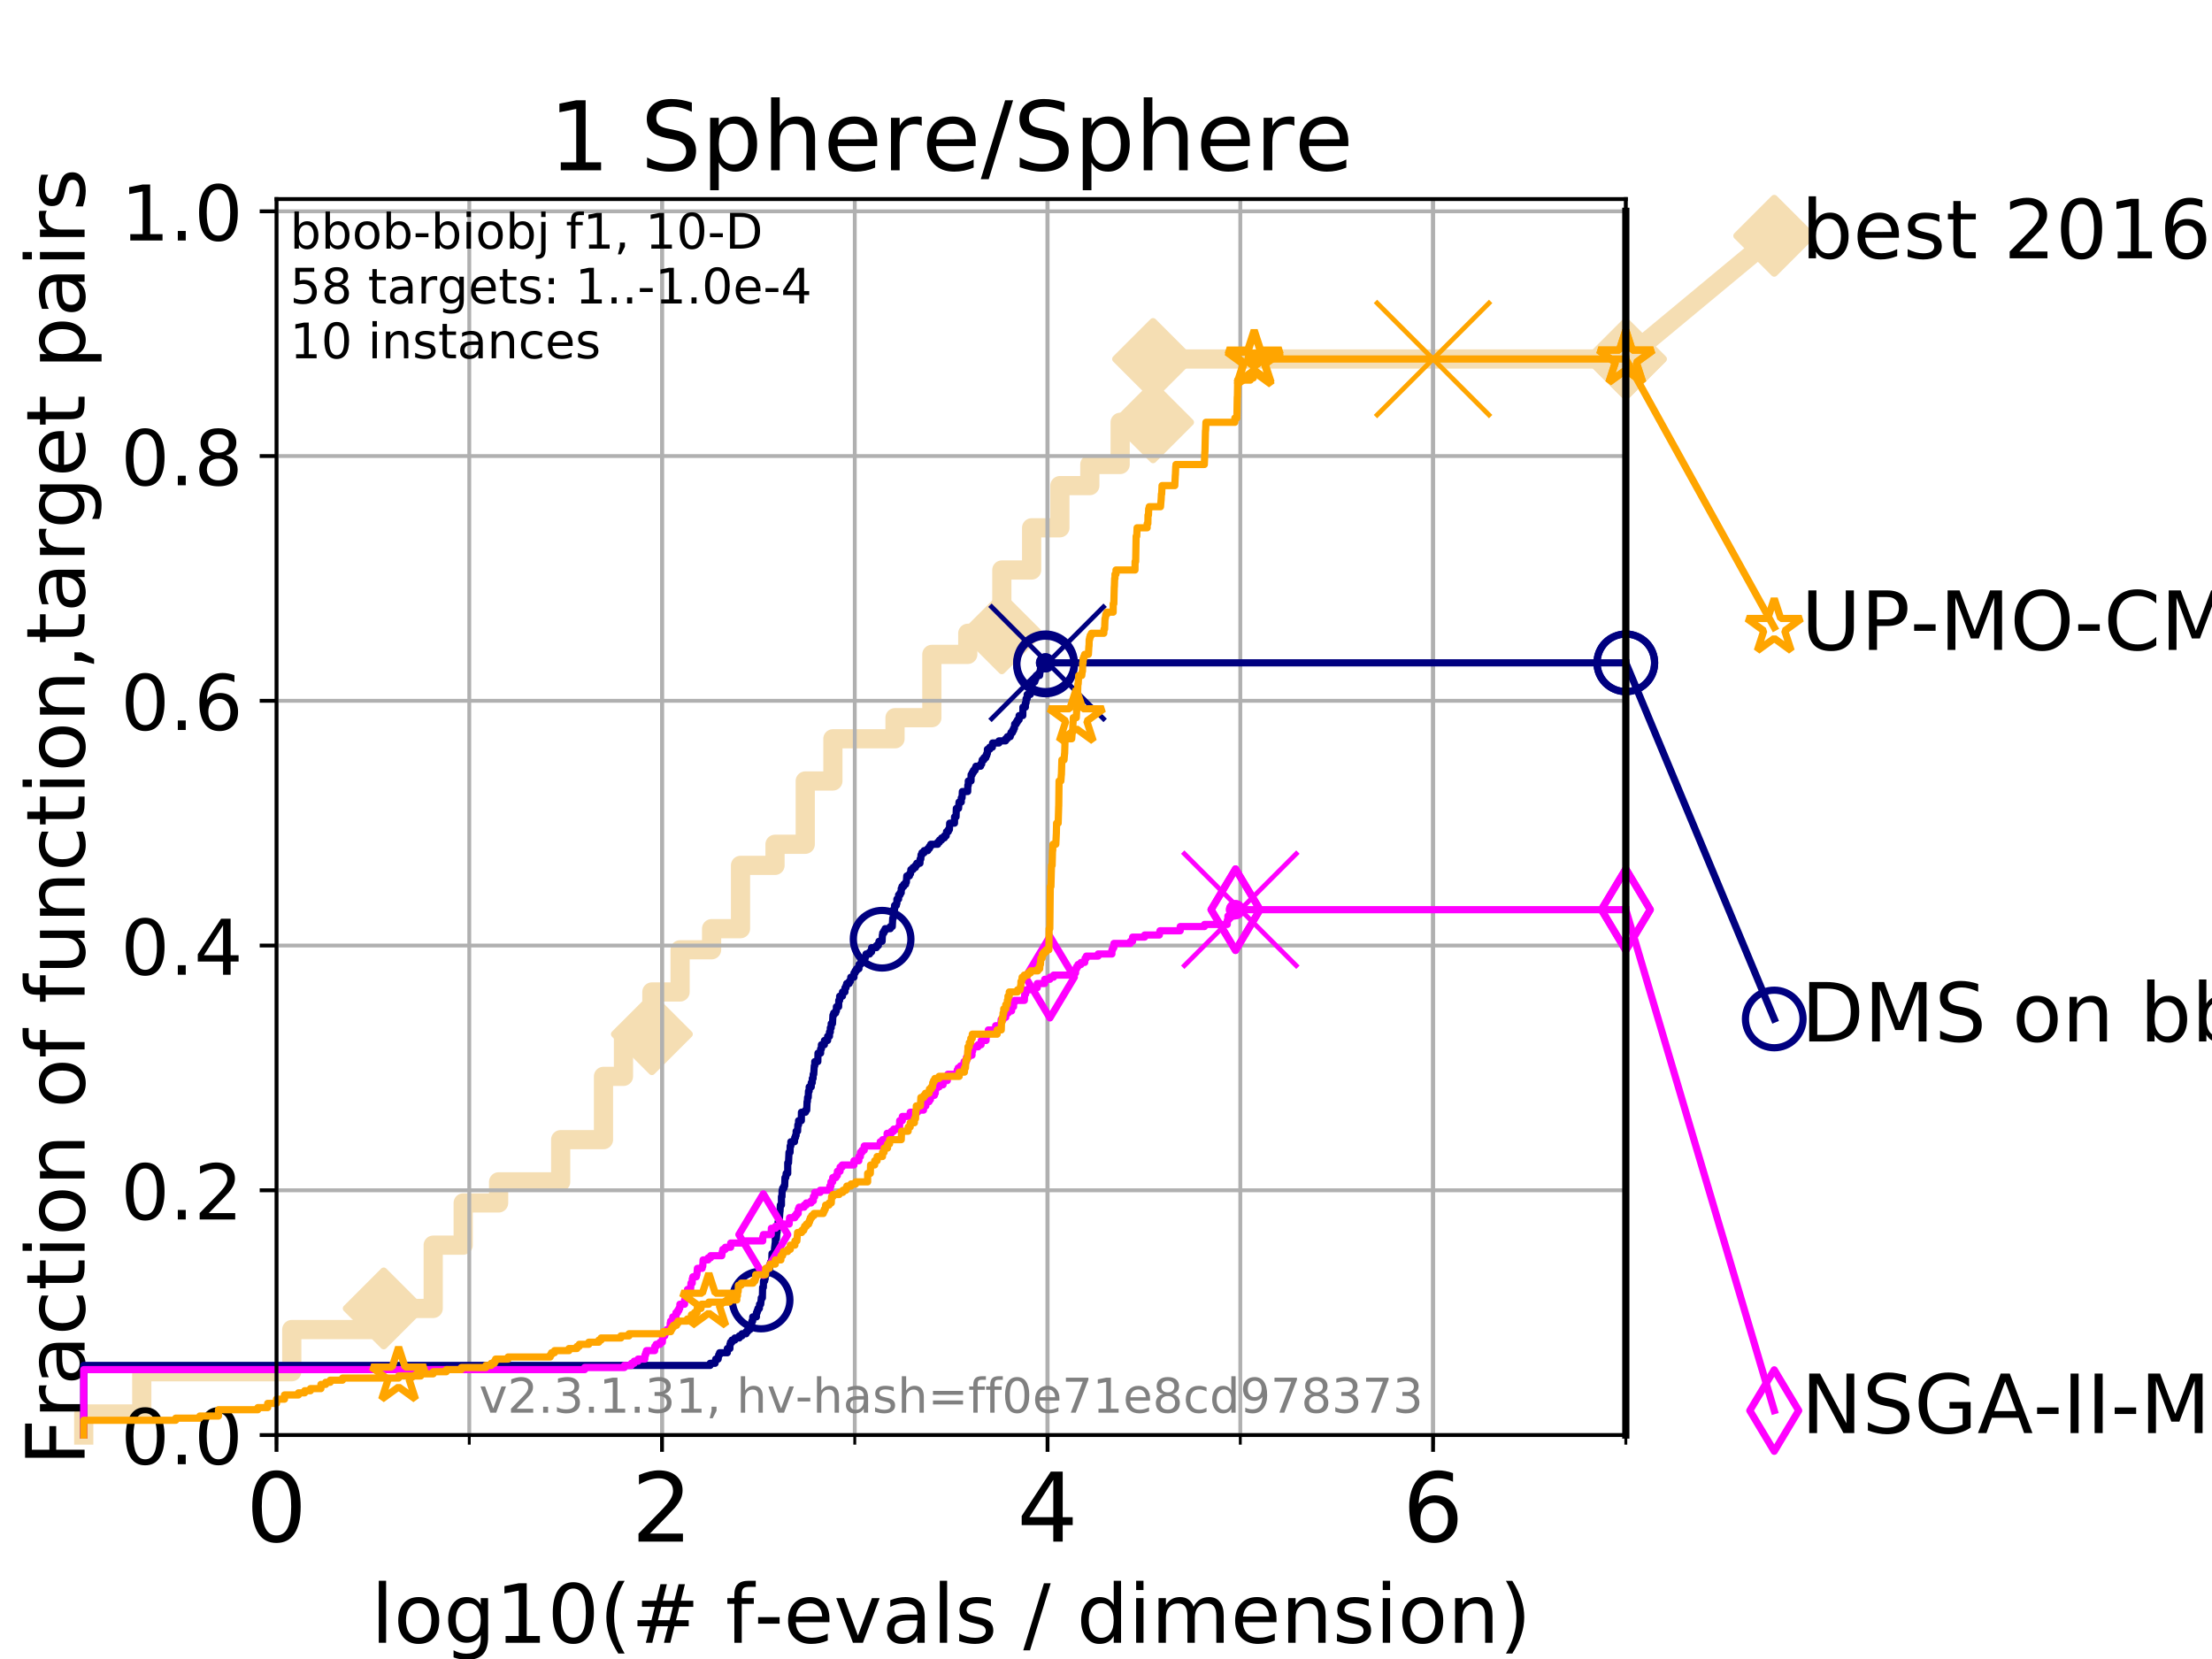 <?xml version="1.0" encoding="utf-8" standalone="no"?>
<!DOCTYPE svg PUBLIC "-//W3C//DTD SVG 1.1//EN"
  "http://www.w3.org/Graphics/SVG/1.1/DTD/svg11.dtd">
<!-- Created with matplotlib (https://matplotlib.org/) -->
<svg height="345.6pt" version="1.1" viewBox="0 0 460.8 345.6" width="460.8pt" xmlns="http://www.w3.org/2000/svg" xmlns:xlink="http://www.w3.org/1999/xlink">
 <defs>
  <style type="text/css">
*{stroke-linecap:butt;stroke-linejoin:round;}
  </style>
 </defs>
 <g id="figure_1">
  <g id="patch_1">
   <path d="M 0 345.6 
L 460.8 345.6 
L 460.8 0 
L 0 0 
z
" style="fill:#ffffff;"/>
  </g>
  <g id="axes_1">
   <g id="patch_2">
    <path d="M 57.6 298.944 
L 338.688 298.944 
L 338.688 41.472 
L 57.6 41.472 
z
" style="fill:#ffffff;"/>
   </g>
   <g id="line2d_1">
    <path d="M 17.445 298.944 
L 17.445 294.549 
L 29.533 294.549 
L 29.533 285.758 
L 60.78 285.758 
L 60.78 276.968 
L 79.939 276.968 
L 79.939 272.573 
L 90.243 272.573 
L 90.243 259.387 
L 96.49 259.387 
L 96.49 250.597 
L 103.871 250.597 
L 103.871 246.201 
L 116.798 246.201 
L 116.798 237.411 
L 125.718 237.411 
L 125.718 224.225 
L 129.881 224.225 
L 129.881 215.435 
L 135.8 215.435 
L 135.8 206.644 
L 141.676 206.644 
L 141.676 197.854 
L 148.239 197.854 
L 148.239 193.459 
L 154.263 193.459 
L 154.263 180.273 
L 161.452 180.273 
L 161.452 175.878 
L 167.748 175.878 
L 167.748 162.692 
L 173.508 162.692 
L 173.508 153.902 
L 186.449 153.902 
L 186.449 149.507 
L 194.122 149.507 
L 194.122 136.321 
L 201.606 136.321 
L 201.606 131.926 
L 208.7 131.926 
L 208.7 118.74 
L 214.909 118.74 
L 214.909 109.95 
L 220.793 109.95 
L 220.793 101.159 
L 227.03 101.159 
L 227.03 96.764 
L 233.349 96.764 
L 233.349 87.973 
L 240.207 87.973 
L 240.207 74.788 
L 338.688 74.788 
" style="fill:none;stroke:#f5deb3;stroke-linecap:square;stroke-width:4;"/>
   </g>
   <g id="line2d_2">
    <defs>
     <path d="M 0 7.778 
L 7.778 0 
L 0 -7.778 
L -7.778 0 
z
" id="m5b503d9a2d" style="stroke:#f5deb3;stroke-linejoin:miter;stroke-width:1.5;"/>
    </defs>
    <g>
     <use style="fill:#f5deb3;stroke:#f5deb3;stroke-linejoin:miter;stroke-width:1.5;" x="79.939" xlink:href="#m5b503d9a2d" y="272.573"/>
     <use style="fill:#f5deb3;stroke:#f5deb3;stroke-linejoin:miter;stroke-width:1.5;" x="135.8" xlink:href="#m5b503d9a2d" y="215.435"/>
     <use style="fill:#f5deb3;stroke:#f5deb3;stroke-linejoin:miter;stroke-width:1.5;" x="208.7" xlink:href="#m5b503d9a2d" y="131.926"/>
     <use style="fill:#f5deb3;stroke:#f5deb3;stroke-linejoin:miter;stroke-width:1.5;" x="240.207" xlink:href="#m5b503d9a2d" y="87.973"/>
     <use style="fill:#f5deb3;stroke:#f5deb3;stroke-linejoin:miter;stroke-width:1.5;" x="240.207" xlink:href="#m5b503d9a2d" y="74.788"/>
     <use style="fill:#f5deb3;stroke:#f5deb3;stroke-linejoin:miter;stroke-width:1.5;" x="338.688" xlink:href="#m5b503d9a2d" y="74.788"/>
    </g>
   </g>
   <g id="line2d_3">
    <path style="fill:none;stroke:#f5deb3;stroke-linecap:square;stroke-width:4;"/>
    <g/>
   </g>
   <g id="line2d_4">
    <path d="M 338.688 74.788 
L 369.608 49.12 
" style="fill:none;stroke:#f5deb3;stroke-linecap:square;stroke-width:4;"/>
    <g>
     <use style="fill:#f5deb3;stroke:#f5deb3;stroke-linejoin:miter;stroke-width:1.5;" x="338.688" xlink:href="#m5b503d9a2d" y="74.788"/>
     <use style="fill:#f5deb3;stroke:#f5deb3;stroke-linejoin:miter;stroke-width:1.5;" x="369.608" xlink:href="#m5b503d9a2d" y="49.12"/>
    </g>
   </g>
   <g id="matplotlib.axis_1">
    <g id="xtick_1">
     <g id="line2d_5">
      <path clip-path="url(#p1e2de3198c)" d="M 57.6 298.944 
L 57.6 41.472 
" style="fill:none;stroke:#b0b0b0;stroke-linecap:square;stroke-width:0.8;"/>
     </g>
     <g id="line2d_6">
      <defs>
       <path d="M 0 0 
L 0 3.5 
" id="m7e0d2208ab" style="stroke:#000000;stroke-width:0.8;"/>
      </defs>
      <g>
       <use style="stroke:#000000;stroke-width:0.8;" x="57.6" xlink:href="#m7e0d2208ab" y="298.944"/>
      </g>
     </g>
     <g id="text_1">
      <!-- 0 -->
      <defs>
       <path d="M 31.781 66.406 
Q 24.172 66.406 20.328 58.906 
Q 16.5 51.422 16.5 36.375 
Q 16.5 21.391 20.328 13.891 
Q 24.172 6.391 31.781 6.391 
Q 39.453 6.391 43.281 13.891 
Q 47.125 21.391 47.125 36.375 
Q 47.125 51.422 43.281 58.906 
Q 39.453 66.406 31.781 66.406 
z
M 31.781 74.219 
Q 44.047 74.219 50.516 64.516 
Q 56.984 54.828 56.984 36.375 
Q 56.984 17.969 50.516 8.266 
Q 44.047 -1.422 31.781 -1.422 
Q 19.531 -1.422 13.062 8.266 
Q 6.594 17.969 6.594 36.375 
Q 6.594 54.828 13.062 64.516 
Q 19.531 74.219 31.781 74.219 
z
" id="DejaVuSans-48"/>
      </defs>
      <g transform="translate(51.237 321.141)scale(0.2 -0.2)">
       <use xlink:href="#DejaVuSans-48"/>
      </g>
     </g>
    </g>
    <g id="xtick_2">
     <g id="line2d_7">
      <path clip-path="url(#p1e2de3198c)" d="M 137.911 298.944 
L 137.911 41.472 
" style="fill:none;stroke:#b0b0b0;stroke-linecap:square;stroke-width:0.8;"/>
     </g>
     <g id="line2d_8">
      <g>
       <use style="stroke:#000000;stroke-width:0.8;" x="137.911" xlink:href="#m7e0d2208ab" y="298.944"/>
      </g>
     </g>
     <g id="text_2">
      <!-- 2 -->
      <defs>
       <path d="M 19.188 8.297 
L 53.609 8.297 
L 53.609 0 
L 7.328 0 
L 7.328 8.297 
Q 12.938 14.109 22.625 23.891 
Q 32.328 33.688 34.812 36.531 
Q 39.547 41.844 41.422 45.531 
Q 43.312 49.219 43.312 52.781 
Q 43.312 58.594 39.234 62.25 
Q 35.156 65.922 28.609 65.922 
Q 23.969 65.922 18.812 64.312 
Q 13.672 62.703 7.812 59.422 
L 7.812 69.391 
Q 13.766 71.781 18.938 73 
Q 24.125 74.219 28.422 74.219 
Q 39.75 74.219 46.484 68.547 
Q 53.219 62.891 53.219 53.422 
Q 53.219 48.922 51.531 44.891 
Q 49.859 40.875 45.406 35.406 
Q 44.188 33.984 37.641 27.219 
Q 31.109 20.453 19.188 8.297 
z
" id="DejaVuSans-50"/>
      </defs>
      <g transform="translate(131.548 321.141)scale(0.2 -0.2)">
       <use xlink:href="#DejaVuSans-50"/>
      </g>
     </g>
    </g>
    <g id="xtick_3">
     <g id="line2d_9">
      <path clip-path="url(#p1e2de3198c)" d="M 218.222 298.944 
L 218.222 41.472 
" style="fill:none;stroke:#b0b0b0;stroke-linecap:square;stroke-width:0.8;"/>
     </g>
     <g id="line2d_10">
      <g>
       <use style="stroke:#000000;stroke-width:0.8;" x="218.222" xlink:href="#m7e0d2208ab" y="298.944"/>
      </g>
     </g>
     <g id="text_3">
      <!-- 4 -->
      <defs>
       <path d="M 37.797 64.312 
L 12.891 25.391 
L 37.797 25.391 
z
M 35.203 72.906 
L 47.609 72.906 
L 47.609 25.391 
L 58.016 25.391 
L 58.016 17.188 
L 47.609 17.188 
L 47.609 0 
L 37.797 0 
L 37.797 17.188 
L 4.891 17.188 
L 4.891 26.703 
z
" id="DejaVuSans-52"/>
      </defs>
      <g transform="translate(211.859 321.141)scale(0.2 -0.2)">
       <use xlink:href="#DejaVuSans-52"/>
      </g>
     </g>
    </g>
    <g id="xtick_4">
     <g id="line2d_11">
      <path clip-path="url(#p1e2de3198c)" d="M 298.533 298.944 
L 298.533 41.472 
" style="fill:none;stroke:#b0b0b0;stroke-linecap:square;stroke-width:0.8;"/>
     </g>
     <g id="line2d_12">
      <g>
       <use style="stroke:#000000;stroke-width:0.8;" x="298.533" xlink:href="#m7e0d2208ab" y="298.944"/>
      </g>
     </g>
     <g id="text_4">
      <!-- 6 -->
      <defs>
       <path d="M 33.016 40.375 
Q 26.375 40.375 22.484 35.828 
Q 18.609 31.297 18.609 23.391 
Q 18.609 15.531 22.484 10.953 
Q 26.375 6.391 33.016 6.391 
Q 39.656 6.391 43.531 10.953 
Q 47.406 15.531 47.406 23.391 
Q 47.406 31.297 43.531 35.828 
Q 39.656 40.375 33.016 40.375 
z
M 52.594 71.297 
L 52.594 62.312 
Q 48.875 64.062 45.094 64.984 
Q 41.312 65.922 37.594 65.922 
Q 27.828 65.922 22.672 59.328 
Q 17.531 52.734 16.797 39.406 
Q 19.672 43.656 24.016 45.922 
Q 28.375 48.188 33.594 48.188 
Q 44.578 48.188 50.953 41.516 
Q 57.328 34.859 57.328 23.391 
Q 57.328 12.156 50.688 5.359 
Q 44.047 -1.422 33.016 -1.422 
Q 20.359 -1.422 13.672 8.266 
Q 6.984 17.969 6.984 36.375 
Q 6.984 53.656 15.188 63.938 
Q 23.391 74.219 37.203 74.219 
Q 40.922 74.219 44.703 73.484 
Q 48.484 72.75 52.594 71.297 
z
" id="DejaVuSans-54"/>
      </defs>
      <g transform="translate(292.17 321.141)scale(0.2 -0.2)">
       <use xlink:href="#DejaVuSans-54"/>
      </g>
     </g>
    </g>
    <g id="xtick_5">
     <g id="line2d_13">
      <path clip-path="url(#p1e2de3198c)" d="M 57.6 298.944 
L 57.6 41.472 
" style="fill:none;stroke:#b0b0b0;stroke-linecap:square;stroke-width:0.8;"/>
     </g>
     <g id="line2d_14">
      <defs>
       <path d="M 0 0 
L 0 2 
" id="mf65c9f6ee0" style="stroke:#000000;stroke-width:0.6;"/>
      </defs>
      <g>
       <use style="stroke:#000000;stroke-width:0.6;" x="57.6" xlink:href="#mf65c9f6ee0" y="298.944"/>
      </g>
     </g>
    </g>
    <g id="xtick_6">
     <g id="line2d_15">
      <path clip-path="url(#p1e2de3198c)" d="M 97.755 298.944 
L 97.755 41.472 
" style="fill:none;stroke:#b0b0b0;stroke-linecap:square;stroke-width:0.8;"/>
     </g>
     <g id="line2d_16">
      <g>
       <use style="stroke:#000000;stroke-width:0.6;" x="97.755" xlink:href="#mf65c9f6ee0" y="298.944"/>
      </g>
     </g>
    </g>
    <g id="xtick_7">
     <g id="line2d_17">
      <path clip-path="url(#p1e2de3198c)" d="M 137.911 298.944 
L 137.911 41.472 
" style="fill:none;stroke:#b0b0b0;stroke-linecap:square;stroke-width:0.8;"/>
     </g>
     <g id="line2d_18">
      <g>
       <use style="stroke:#000000;stroke-width:0.6;" x="137.911" xlink:href="#mf65c9f6ee0" y="298.944"/>
      </g>
     </g>
    </g>
    <g id="xtick_8">
     <g id="line2d_19">
      <path clip-path="url(#p1e2de3198c)" d="M 178.066 298.944 
L 178.066 41.472 
" style="fill:none;stroke:#b0b0b0;stroke-linecap:square;stroke-width:0.8;"/>
     </g>
     <g id="line2d_20">
      <g>
       <use style="stroke:#000000;stroke-width:0.6;" x="178.066" xlink:href="#mf65c9f6ee0" y="298.944"/>
      </g>
     </g>
    </g>
    <g id="xtick_9">
     <g id="line2d_21">
      <path clip-path="url(#p1e2de3198c)" d="M 218.222 298.944 
L 218.222 41.472 
" style="fill:none;stroke:#b0b0b0;stroke-linecap:square;stroke-width:0.8;"/>
     </g>
     <g id="line2d_22">
      <g>
       <use style="stroke:#000000;stroke-width:0.6;" x="218.222" xlink:href="#mf65c9f6ee0" y="298.944"/>
      </g>
     </g>
    </g>
    <g id="xtick_10">
     <g id="line2d_23">
      <path clip-path="url(#p1e2de3198c)" d="M 258.377 298.944 
L 258.377 41.472 
" style="fill:none;stroke:#b0b0b0;stroke-linecap:square;stroke-width:0.8;"/>
     </g>
     <g id="line2d_24">
      <g>
       <use style="stroke:#000000;stroke-width:0.6;" x="258.377" xlink:href="#mf65c9f6ee0" y="298.944"/>
      </g>
     </g>
    </g>
    <g id="xtick_11">
     <g id="line2d_25">
      <path clip-path="url(#p1e2de3198c)" d="M 298.533 298.944 
L 298.533 41.472 
" style="fill:none;stroke:#b0b0b0;stroke-linecap:square;stroke-width:0.8;"/>
     </g>
     <g id="line2d_26">
      <g>
       <use style="stroke:#000000;stroke-width:0.6;" x="298.533" xlink:href="#mf65c9f6ee0" y="298.944"/>
      </g>
     </g>
    </g>
    <g id="xtick_12">
     <g id="line2d_27">
      <path clip-path="url(#p1e2de3198c)" d="M 338.688 298.944 
L 338.688 41.472 
" style="fill:none;stroke:#b0b0b0;stroke-linecap:square;stroke-width:0.8;"/>
     </g>
     <g id="line2d_28">
      <g>
       <use style="stroke:#000000;stroke-width:0.6;" x="338.688" xlink:href="#mf65c9f6ee0" y="298.944"/>
      </g>
     </g>
    </g>
    <g id="text_5">
     <!-- log10(# f-evals / dimension) -->
     <defs>
      <path d="M 9.422 75.984 
L 18.406 75.984 
L 18.406 0 
L 9.422 0 
z
" id="DejaVuSans-108"/>
      <path d="M 30.609 48.391 
Q 23.391 48.391 19.188 42.75 
Q 14.984 37.109 14.984 27.297 
Q 14.984 17.484 19.156 11.844 
Q 23.344 6.203 30.609 6.203 
Q 37.797 6.203 41.984 11.859 
Q 46.188 17.531 46.188 27.297 
Q 46.188 37.016 41.984 42.703 
Q 37.797 48.391 30.609 48.391 
z
M 30.609 56 
Q 42.328 56 49.016 48.375 
Q 55.719 40.766 55.719 27.297 
Q 55.719 13.875 49.016 6.219 
Q 42.328 -1.422 30.609 -1.422 
Q 18.844 -1.422 12.172 6.219 
Q 5.516 13.875 5.516 27.297 
Q 5.516 40.766 12.172 48.375 
Q 18.844 56 30.609 56 
z
" id="DejaVuSans-111"/>
      <path d="M 45.406 27.984 
Q 45.406 37.75 41.375 43.109 
Q 37.359 48.484 30.078 48.484 
Q 22.859 48.484 18.828 43.109 
Q 14.797 37.75 14.797 27.984 
Q 14.797 18.266 18.828 12.891 
Q 22.859 7.516 30.078 7.516 
Q 37.359 7.516 41.375 12.891 
Q 45.406 18.266 45.406 27.984 
z
M 54.391 6.781 
Q 54.391 -7.172 48.188 -13.984 
Q 42 -20.797 29.203 -20.797 
Q 24.469 -20.797 20.266 -20.094 
Q 16.062 -19.391 12.109 -17.922 
L 12.109 -9.188 
Q 16.062 -11.328 19.922 -12.344 
Q 23.781 -13.375 27.781 -13.375 
Q 36.625 -13.375 41.016 -8.766 
Q 45.406 -4.156 45.406 5.172 
L 45.406 9.625 
Q 42.625 4.781 38.281 2.391 
Q 33.938 0 27.875 0 
Q 17.828 0 11.672 7.656 
Q 5.516 15.328 5.516 27.984 
Q 5.516 40.672 11.672 48.328 
Q 17.828 56 27.875 56 
Q 33.938 56 38.281 53.609 
Q 42.625 51.219 45.406 46.391 
L 45.406 54.688 
L 54.391 54.688 
z
" id="DejaVuSans-103"/>
      <path d="M 12.406 8.297 
L 28.516 8.297 
L 28.516 63.922 
L 10.984 60.406 
L 10.984 69.391 
L 28.422 72.906 
L 38.281 72.906 
L 38.281 8.297 
L 54.391 8.297 
L 54.391 0 
L 12.406 0 
z
" id="DejaVuSans-49"/>
      <path d="M 31 75.875 
Q 24.469 64.656 21.281 53.656 
Q 18.109 42.672 18.109 31.391 
Q 18.109 20.125 21.312 9.062 
Q 24.516 -2 31 -13.188 
L 23.188 -13.188 
Q 15.875 -1.703 12.234 9.375 
Q 8.594 20.453 8.594 31.391 
Q 8.594 42.281 12.203 53.312 
Q 15.828 64.359 23.188 75.875 
z
" id="DejaVuSans-40"/>
      <path d="M 51.125 44 
L 36.922 44 
L 32.812 27.688 
L 47.125 27.688 
z
M 43.797 71.781 
L 38.719 51.516 
L 52.984 51.516 
L 58.109 71.781 
L 65.922 71.781 
L 60.891 51.516 
L 76.125 51.516 
L 76.125 44 
L 58.984 44 
L 54.984 27.688 
L 70.516 27.688 
L 70.516 20.219 
L 53.078 20.219 
L 48 0 
L 40.188 0 
L 45.219 20.219 
L 30.906 20.219 
L 25.875 0 
L 18.016 0 
L 23.094 20.219 
L 7.719 20.219 
L 7.719 27.688 
L 24.906 27.688 
L 29 44 
L 13.281 44 
L 13.281 51.516 
L 30.906 51.516 
L 35.891 71.781 
z
" id="DejaVuSans-35"/>
      <path id="DejaVuSans-32"/>
      <path d="M 37.109 75.984 
L 37.109 68.5 
L 28.516 68.5 
Q 23.688 68.5 21.797 66.547 
Q 19.922 64.594 19.922 59.516 
L 19.922 54.688 
L 34.719 54.688 
L 34.719 47.703 
L 19.922 47.703 
L 19.922 0 
L 10.891 0 
L 10.891 47.703 
L 2.297 47.703 
L 2.297 54.688 
L 10.891 54.688 
L 10.891 58.5 
Q 10.891 67.625 15.141 71.797 
Q 19.391 75.984 28.609 75.984 
z
" id="DejaVuSans-102"/>
      <path d="M 4.891 31.391 
L 31.203 31.391 
L 31.203 23.391 
L 4.891 23.391 
z
" id="DejaVuSans-45"/>
      <path d="M 56.203 29.594 
L 56.203 25.203 
L 14.891 25.203 
Q 15.484 15.922 20.484 11.062 
Q 25.484 6.203 34.422 6.203 
Q 39.594 6.203 44.453 7.469 
Q 49.312 8.734 54.109 11.281 
L 54.109 2.781 
Q 49.266 0.734 44.188 -0.344 
Q 39.109 -1.422 33.891 -1.422 
Q 20.797 -1.422 13.156 6.188 
Q 5.516 13.812 5.516 26.812 
Q 5.516 40.234 12.766 48.109 
Q 20.016 56 32.328 56 
Q 43.359 56 49.781 48.891 
Q 56.203 41.797 56.203 29.594 
z
M 47.219 32.234 
Q 47.125 39.594 43.094 43.984 
Q 39.062 48.391 32.422 48.391 
Q 24.906 48.391 20.391 44.141 
Q 15.875 39.891 15.188 32.172 
z
" id="DejaVuSans-101"/>
      <path d="M 2.984 54.688 
L 12.5 54.688 
L 29.594 8.797 
L 46.688 54.688 
L 56.203 54.688 
L 35.688 0 
L 23.484 0 
z
" id="DejaVuSans-118"/>
      <path d="M 34.281 27.484 
Q 23.391 27.484 19.188 25 
Q 14.984 22.516 14.984 16.5 
Q 14.984 11.719 18.141 8.906 
Q 21.297 6.109 26.703 6.109 
Q 34.188 6.109 38.703 11.406 
Q 43.219 16.703 43.219 25.484 
L 43.219 27.484 
z
M 52.203 31.203 
L 52.203 0 
L 43.219 0 
L 43.219 8.297 
Q 40.141 3.328 35.547 0.953 
Q 30.953 -1.422 24.312 -1.422 
Q 15.922 -1.422 10.953 3.297 
Q 6 8.016 6 15.922 
Q 6 25.141 12.172 29.828 
Q 18.359 34.516 30.609 34.516 
L 43.219 34.516 
L 43.219 35.406 
Q 43.219 41.609 39.141 45 
Q 35.062 48.391 27.688 48.391 
Q 23 48.391 18.547 47.266 
Q 14.109 46.141 10.016 43.891 
L 10.016 52.203 
Q 14.938 54.109 19.578 55.047 
Q 24.219 56 28.609 56 
Q 40.484 56 46.344 49.844 
Q 52.203 43.703 52.203 31.203 
z
" id="DejaVuSans-97"/>
      <path d="M 44.281 53.078 
L 44.281 44.578 
Q 40.484 46.531 36.375 47.5 
Q 32.281 48.484 27.875 48.484 
Q 21.188 48.484 17.844 46.438 
Q 14.5 44.391 14.5 40.281 
Q 14.5 37.156 16.891 35.375 
Q 19.281 33.594 26.516 31.984 
L 29.594 31.297 
Q 39.156 29.25 43.188 25.516 
Q 47.219 21.781 47.219 15.094 
Q 47.219 7.469 41.188 3.016 
Q 35.156 -1.422 24.609 -1.422 
Q 20.219 -1.422 15.453 -0.562 
Q 10.688 0.297 5.422 2 
L 5.422 11.281 
Q 10.406 8.688 15.234 7.391 
Q 20.062 6.109 24.812 6.109 
Q 31.156 6.109 34.562 8.281 
Q 37.984 10.453 37.984 14.406 
Q 37.984 18.062 35.516 20.016 
Q 33.062 21.969 24.703 23.781 
L 21.578 24.516 
Q 13.234 26.266 9.516 29.906 
Q 5.812 33.547 5.812 39.891 
Q 5.812 47.609 11.281 51.797 
Q 16.75 56 26.812 56 
Q 31.781 56 36.172 55.266 
Q 40.578 54.547 44.281 53.078 
z
" id="DejaVuSans-115"/>
      <path d="M 25.391 72.906 
L 33.688 72.906 
L 8.297 -9.281 
L 0 -9.281 
z
" id="DejaVuSans-47"/>
      <path d="M 45.406 46.391 
L 45.406 75.984 
L 54.391 75.984 
L 54.391 0 
L 45.406 0 
L 45.406 8.203 
Q 42.578 3.328 38.25 0.953 
Q 33.938 -1.422 27.875 -1.422 
Q 17.969 -1.422 11.734 6.484 
Q 5.516 14.406 5.516 27.297 
Q 5.516 40.188 11.734 48.094 
Q 17.969 56 27.875 56 
Q 33.938 56 38.25 53.625 
Q 42.578 51.266 45.406 46.391 
z
M 14.797 27.297 
Q 14.797 17.391 18.875 11.75 
Q 22.953 6.109 30.078 6.109 
Q 37.203 6.109 41.297 11.75 
Q 45.406 17.391 45.406 27.297 
Q 45.406 37.203 41.297 42.844 
Q 37.203 48.484 30.078 48.484 
Q 22.953 48.484 18.875 42.844 
Q 14.797 37.203 14.797 27.297 
z
" id="DejaVuSans-100"/>
      <path d="M 9.422 54.688 
L 18.406 54.688 
L 18.406 0 
L 9.422 0 
z
M 9.422 75.984 
L 18.406 75.984 
L 18.406 64.594 
L 9.422 64.594 
z
" id="DejaVuSans-105"/>
      <path d="M 52 44.188 
Q 55.375 50.25 60.062 53.125 
Q 64.75 56 71.094 56 
Q 79.641 56 84.281 50.016 
Q 88.922 44.047 88.922 33.016 
L 88.922 0 
L 79.891 0 
L 79.891 32.719 
Q 79.891 40.578 77.094 44.375 
Q 74.312 48.188 68.609 48.188 
Q 61.625 48.188 57.562 43.547 
Q 53.516 38.922 53.516 30.906 
L 53.516 0 
L 44.484 0 
L 44.484 32.719 
Q 44.484 40.625 41.703 44.406 
Q 38.922 48.188 33.109 48.188 
Q 26.219 48.188 22.156 43.531 
Q 18.109 38.875 18.109 30.906 
L 18.109 0 
L 9.078 0 
L 9.078 54.688 
L 18.109 54.688 
L 18.109 46.188 
Q 21.188 51.219 25.484 53.609 
Q 29.781 56 35.688 56 
Q 41.656 56 45.828 52.969 
Q 50 49.953 52 44.188 
z
" id="DejaVuSans-109"/>
      <path d="M 54.891 33.016 
L 54.891 0 
L 45.906 0 
L 45.906 32.719 
Q 45.906 40.484 42.875 44.328 
Q 39.844 48.188 33.797 48.188 
Q 26.516 48.188 22.312 43.547 
Q 18.109 38.922 18.109 30.906 
L 18.109 0 
L 9.078 0 
L 9.078 54.688 
L 18.109 54.688 
L 18.109 46.188 
Q 21.344 51.125 25.703 53.562 
Q 30.078 56 35.797 56 
Q 45.219 56 50.047 50.172 
Q 54.891 44.344 54.891 33.016 
z
" id="DejaVuSans-110"/>
      <path d="M 8.016 75.875 
L 15.828 75.875 
Q 23.141 64.359 26.781 53.312 
Q 30.422 42.281 30.422 31.391 
Q 30.422 20.453 26.781 9.375 
Q 23.141 -1.703 15.828 -13.188 
L 8.016 -13.188 
Q 14.5 -2 17.703 9.062 
Q 20.906 20.125 20.906 31.391 
Q 20.906 42.672 17.703 53.656 
Q 14.5 64.656 8.016 75.875 
z
" id="DejaVuSans-41"/>
     </defs>
     <g transform="translate(77.303 342.218)scale(0.17 -0.17)">
      <use xlink:href="#DejaVuSans-108"/>
      <use x="27.783" xlink:href="#DejaVuSans-111"/>
      <use x="88.965" xlink:href="#DejaVuSans-103"/>
      <use x="152.441" xlink:href="#DejaVuSans-49"/>
      <use x="216.064" xlink:href="#DejaVuSans-48"/>
      <use x="279.688" xlink:href="#DejaVuSans-40"/>
      <use x="318.701" xlink:href="#DejaVuSans-35"/>
      <use x="402.49" xlink:href="#DejaVuSans-32"/>
      <use x="434.277" xlink:href="#DejaVuSans-102"/>
      <use x="469.404" xlink:href="#DejaVuSans-45"/>
      <use x="505.488" xlink:href="#DejaVuSans-101"/>
      <use x="567.012" xlink:href="#DejaVuSans-118"/>
      <use x="626.191" xlink:href="#DejaVuSans-97"/>
      <use x="687.471" xlink:href="#DejaVuSans-108"/>
      <use x="715.254" xlink:href="#DejaVuSans-115"/>
      <use x="767.354" xlink:href="#DejaVuSans-32"/>
      <use x="799.141" xlink:href="#DejaVuSans-47"/>
      <use x="832.832" xlink:href="#DejaVuSans-32"/>
      <use x="864.619" xlink:href="#DejaVuSans-100"/>
      <use x="928.096" xlink:href="#DejaVuSans-105"/>
      <use x="955.879" xlink:href="#DejaVuSans-109"/>
      <use x="1053.291" xlink:href="#DejaVuSans-101"/>
      <use x="1114.814" xlink:href="#DejaVuSans-110"/>
      <use x="1178.193" xlink:href="#DejaVuSans-115"/>
      <use x="1230.293" xlink:href="#DejaVuSans-105"/>
      <use x="1258.076" xlink:href="#DejaVuSans-111"/>
      <use x="1319.258" xlink:href="#DejaVuSans-110"/>
      <use x="1382.637" xlink:href="#DejaVuSans-41"/>
     </g>
    </g>
   </g>
   <g id="matplotlib.axis_2">
    <g id="ytick_1">
     <g id="line2d_29">
      <path clip-path="url(#p1e2de3198c)" d="M 57.6 298.944 
L 338.688 298.944 
" style="fill:none;stroke:#b0b0b0;stroke-linecap:square;stroke-width:0.8;"/>
     </g>
     <g id="line2d_30">
      <defs>
       <path d="M 0 0 
L -3.5 0 
" id="m804f026853" style="stroke:#000000;stroke-width:0.8;"/>
      </defs>
      <g>
       <use style="stroke:#000000;stroke-width:0.8;" x="57.6" xlink:href="#m804f026853" y="298.944"/>
      </g>
     </g>
     <g id="text_6">
      <!-- 0.0 -->
      <defs>
       <path d="M 10.688 12.406 
L 21 12.406 
L 21 0 
L 10.688 0 
z
" id="DejaVuSans-46"/>
      </defs>
      <g transform="translate(25.155 305.023)scale(0.16 -0.16)">
       <use xlink:href="#DejaVuSans-48"/>
       <use x="63.623" xlink:href="#DejaVuSans-46"/>
       <use x="95.41" xlink:href="#DejaVuSans-48"/>
      </g>
     </g>
    </g>
    <g id="ytick_2">
     <g id="line2d_31">
      <path clip-path="url(#p1e2de3198c)" d="M 57.6 247.959 
L 338.688 247.959 
" style="fill:none;stroke:#b0b0b0;stroke-linecap:square;stroke-width:0.8;"/>
     </g>
     <g id="line2d_32">
      <g>
       <use style="stroke:#000000;stroke-width:0.8;" x="57.6" xlink:href="#m804f026853" y="247.959"/>
      </g>
     </g>
     <g id="text_7">
      <!-- 0.2 -->
      <g transform="translate(25.155 254.038)scale(0.16 -0.16)">
       <use xlink:href="#DejaVuSans-48"/>
       <use x="63.623" xlink:href="#DejaVuSans-46"/>
       <use x="95.41" xlink:href="#DejaVuSans-50"/>
      </g>
     </g>
    </g>
    <g id="ytick_3">
     <g id="line2d_33">
      <path clip-path="url(#p1e2de3198c)" d="M 57.6 196.975 
L 338.688 196.975 
" style="fill:none;stroke:#b0b0b0;stroke-linecap:square;stroke-width:0.8;"/>
     </g>
     <g id="line2d_34">
      <g>
       <use style="stroke:#000000;stroke-width:0.8;" x="57.6" xlink:href="#m804f026853" y="196.975"/>
      </g>
     </g>
     <g id="text_8">
      <!-- 0.4 -->
      <g transform="translate(25.155 203.054)scale(0.16 -0.16)">
       <use xlink:href="#DejaVuSans-48"/>
       <use x="63.623" xlink:href="#DejaVuSans-46"/>
       <use x="95.41" xlink:href="#DejaVuSans-52"/>
      </g>
     </g>
    </g>
    <g id="ytick_4">
     <g id="line2d_35">
      <path clip-path="url(#p1e2de3198c)" d="M 57.6 145.99 
L 338.688 145.99 
" style="fill:none;stroke:#b0b0b0;stroke-linecap:square;stroke-width:0.8;"/>
     </g>
     <g id="line2d_36">
      <g>
       <use style="stroke:#000000;stroke-width:0.8;" x="57.6" xlink:href="#m804f026853" y="145.99"/>
      </g>
     </g>
     <g id="text_9">
      <!-- 0.6 -->
      <g transform="translate(25.155 152.069)scale(0.16 -0.16)">
       <use xlink:href="#DejaVuSans-48"/>
       <use x="63.623" xlink:href="#DejaVuSans-46"/>
       <use x="95.41" xlink:href="#DejaVuSans-54"/>
      </g>
     </g>
    </g>
    <g id="ytick_5">
     <g id="line2d_37">
      <path clip-path="url(#p1e2de3198c)" d="M 57.6 95.006 
L 338.688 95.006 
" style="fill:none;stroke:#b0b0b0;stroke-linecap:square;stroke-width:0.8;"/>
     </g>
     <g id="line2d_38">
      <g>
       <use style="stroke:#000000;stroke-width:0.8;" x="57.6" xlink:href="#m804f026853" y="95.006"/>
      </g>
     </g>
     <g id="text_10">
      <!-- 0.8 -->
      <defs>
       <path d="M 31.781 34.625 
Q 24.75 34.625 20.719 30.859 
Q 16.703 27.094 16.703 20.516 
Q 16.703 13.922 20.719 10.156 
Q 24.75 6.391 31.781 6.391 
Q 38.812 6.391 42.859 10.172 
Q 46.922 13.969 46.922 20.516 
Q 46.922 27.094 42.891 30.859 
Q 38.875 34.625 31.781 34.625 
z
M 21.922 38.812 
Q 15.578 40.375 12.031 44.719 
Q 8.5 49.078 8.5 55.328 
Q 8.5 64.062 14.719 69.141 
Q 20.953 74.219 31.781 74.219 
Q 42.672 74.219 48.875 69.141 
Q 55.078 64.062 55.078 55.328 
Q 55.078 49.078 51.531 44.719 
Q 48 40.375 41.703 38.812 
Q 48.828 37.156 52.797 32.312 
Q 56.781 27.484 56.781 20.516 
Q 56.781 9.906 50.312 4.234 
Q 43.844 -1.422 31.781 -1.422 
Q 19.734 -1.422 13.25 4.234 
Q 6.781 9.906 6.781 20.516 
Q 6.781 27.484 10.781 32.312 
Q 14.797 37.156 21.922 38.812 
z
M 18.312 54.391 
Q 18.312 48.734 21.844 45.562 
Q 25.391 42.391 31.781 42.391 
Q 38.141 42.391 41.719 45.562 
Q 45.312 48.734 45.312 54.391 
Q 45.312 60.062 41.719 63.234 
Q 38.141 66.406 31.781 66.406 
Q 25.391 66.406 21.844 63.234 
Q 18.312 60.062 18.312 54.391 
z
" id="DejaVuSans-56"/>
      </defs>
      <g transform="translate(25.155 101.085)scale(0.16 -0.16)">
       <use xlink:href="#DejaVuSans-48"/>
       <use x="63.623" xlink:href="#DejaVuSans-46"/>
       <use x="95.41" xlink:href="#DejaVuSans-56"/>
      </g>
     </g>
    </g>
    <g id="ytick_6">
     <g id="line2d_39">
      <path clip-path="url(#p1e2de3198c)" d="M 57.6 44.021 
L 338.688 44.021 
" style="fill:none;stroke:#b0b0b0;stroke-linecap:square;stroke-width:0.8;"/>
     </g>
     <g id="line2d_40">
      <g>
       <use style="stroke:#000000;stroke-width:0.8;" x="57.6" xlink:href="#m804f026853" y="44.021"/>
      </g>
     </g>
     <g id="text_11">
      <!-- 1.0 -->
      <g transform="translate(25.155 50.1)scale(0.16 -0.16)">
       <use xlink:href="#DejaVuSans-49"/>
       <use x="63.623" xlink:href="#DejaVuSans-46"/>
       <use x="95.41" xlink:href="#DejaVuSans-48"/>
      </g>
     </g>
    </g>
    <g id="text_12">
     <!-- Fraction of function,target pairs -->
     <defs>
      <path d="M 9.812 72.906 
L 51.703 72.906 
L 51.703 64.594 
L 19.672 64.594 
L 19.672 43.109 
L 48.578 43.109 
L 48.578 34.812 
L 19.672 34.812 
L 19.672 0 
L 9.812 0 
z
" id="DejaVuSans-70"/>
      <path d="M 41.109 46.297 
Q 39.594 47.172 37.812 47.578 
Q 36.031 48 33.891 48 
Q 26.266 48 22.188 43.047 
Q 18.109 38.094 18.109 28.812 
L 18.109 0 
L 9.078 0 
L 9.078 54.688 
L 18.109 54.688 
L 18.109 46.188 
Q 20.953 51.172 25.484 53.578 
Q 30.031 56 36.531 56 
Q 37.453 56 38.578 55.875 
Q 39.703 55.766 41.062 55.516 
z
" id="DejaVuSans-114"/>
      <path d="M 48.781 52.594 
L 48.781 44.188 
Q 44.969 46.297 41.141 47.344 
Q 37.312 48.391 33.406 48.391 
Q 24.656 48.391 19.812 42.844 
Q 14.984 37.312 14.984 27.297 
Q 14.984 17.281 19.812 11.734 
Q 24.656 6.203 33.406 6.203 
Q 37.312 6.203 41.141 7.25 
Q 44.969 8.297 48.781 10.406 
L 48.781 2.094 
Q 45.016 0.344 40.984 -0.531 
Q 36.969 -1.422 32.422 -1.422 
Q 20.062 -1.422 12.781 6.344 
Q 5.516 14.109 5.516 27.297 
Q 5.516 40.672 12.859 48.328 
Q 20.219 56 33.016 56 
Q 37.156 56 41.109 55.141 
Q 45.062 54.297 48.781 52.594 
z
" id="DejaVuSans-99"/>
      <path d="M 18.312 70.219 
L 18.312 54.688 
L 36.812 54.688 
L 36.812 47.703 
L 18.312 47.703 
L 18.312 18.016 
Q 18.312 11.328 20.141 9.422 
Q 21.969 7.516 27.594 7.516 
L 36.812 7.516 
L 36.812 0 
L 27.594 0 
Q 17.188 0 13.234 3.875 
Q 9.281 7.766 9.281 18.016 
L 9.281 47.703 
L 2.688 47.703 
L 2.688 54.688 
L 9.281 54.688 
L 9.281 70.219 
z
" id="DejaVuSans-116"/>
      <path d="M 8.5 21.578 
L 8.5 54.688 
L 17.484 54.688 
L 17.484 21.922 
Q 17.484 14.156 20.5 10.266 
Q 23.531 6.391 29.594 6.391 
Q 36.859 6.391 41.078 11.031 
Q 45.312 15.672 45.312 23.688 
L 45.312 54.688 
L 54.297 54.688 
L 54.297 0 
L 45.312 0 
L 45.312 8.406 
Q 42.047 3.422 37.719 1 
Q 33.406 -1.422 27.688 -1.422 
Q 18.266 -1.422 13.375 4.438 
Q 8.5 10.297 8.5 21.578 
z
M 31.109 56 
z
" id="DejaVuSans-117"/>
      <path d="M 11.719 12.406 
L 22.016 12.406 
L 22.016 4 
L 14.016 -11.625 
L 7.719 -11.625 
L 11.719 4 
z
" id="DejaVuSans-44"/>
      <path d="M 18.109 8.203 
L 18.109 -20.797 
L 9.078 -20.797 
L 9.078 54.688 
L 18.109 54.688 
L 18.109 46.391 
Q 20.953 51.266 25.266 53.625 
Q 29.594 56 35.594 56 
Q 45.562 56 51.781 48.094 
Q 58.016 40.188 58.016 27.297 
Q 58.016 14.406 51.781 6.484 
Q 45.562 -1.422 35.594 -1.422 
Q 29.594 -1.422 25.266 0.953 
Q 20.953 3.328 18.109 8.203 
z
M 48.688 27.297 
Q 48.688 37.203 44.609 42.844 
Q 40.531 48.484 33.406 48.484 
Q 26.266 48.484 22.188 42.844 
Q 18.109 37.203 18.109 27.297 
Q 18.109 17.391 22.188 11.75 
Q 26.266 6.109 33.406 6.109 
Q 40.531 6.109 44.609 11.75 
Q 48.688 17.391 48.688 27.297 
z
" id="DejaVuSans-112"/>
     </defs>
     <g transform="translate(17.62 305.347)rotate(-90)scale(0.17 -0.17)">
      <use xlink:href="#DejaVuSans-70"/>
      <use x="57.41" xlink:href="#DejaVuSans-114"/>
      <use x="98.523" xlink:href="#DejaVuSans-97"/>
      <use x="159.803" xlink:href="#DejaVuSans-99"/>
      <use x="214.783" xlink:href="#DejaVuSans-116"/>
      <use x="253.992" xlink:href="#DejaVuSans-105"/>
      <use x="281.775" xlink:href="#DejaVuSans-111"/>
      <use x="342.957" xlink:href="#DejaVuSans-110"/>
      <use x="406.336" xlink:href="#DejaVuSans-32"/>
      <use x="438.123" xlink:href="#DejaVuSans-111"/>
      <use x="499.305" xlink:href="#DejaVuSans-102"/>
      <use x="534.51" xlink:href="#DejaVuSans-32"/>
      <use x="566.297" xlink:href="#DejaVuSans-102"/>
      <use x="601.502" xlink:href="#DejaVuSans-117"/>
      <use x="664.881" xlink:href="#DejaVuSans-110"/>
      <use x="728.26" xlink:href="#DejaVuSans-99"/>
      <use x="783.24" xlink:href="#DejaVuSans-116"/>
      <use x="822.449" xlink:href="#DejaVuSans-105"/>
      <use x="850.232" xlink:href="#DejaVuSans-111"/>
      <use x="911.414" xlink:href="#DejaVuSans-110"/>
      <use x="974.793" xlink:href="#DejaVuSans-44"/>
      <use x="1006.58" xlink:href="#DejaVuSans-116"/>
      <use x="1045.789" xlink:href="#DejaVuSans-97"/>
      <use x="1107.068" xlink:href="#DejaVuSans-114"/>
      <use x="1148.166" xlink:href="#DejaVuSans-103"/>
      <use x="1211.643" xlink:href="#DejaVuSans-101"/>
      <use x="1273.166" xlink:href="#DejaVuSans-116"/>
      <use x="1312.375" xlink:href="#DejaVuSans-32"/>
      <use x="1344.162" xlink:href="#DejaVuSans-112"/>
      <use x="1407.639" xlink:href="#DejaVuSans-97"/>
      <use x="1468.918" xlink:href="#DejaVuSans-105"/>
      <use x="1496.701" xlink:href="#DejaVuSans-114"/>
      <use x="1537.814" xlink:href="#DejaVuSans-115"/>
     </g>
    </g>
   </g>
   <g id="line2d_41">
    <defs>
     <path d="M 0 1.5 
C 0.398 1.5 0.779 1.342 1.061 1.061 
C 1.342 0.779 1.5 0.398 1.5 0 
C 1.5 -0.398 1.342 -0.779 1.061 -1.061 
C 0.779 -1.342 0.398 -1.5 0 -1.5 
C -0.398 -1.5 -0.779 -1.342 -1.061 -1.061 
C -1.342 -0.779 -1.5 -0.398 -1.5 0 
C -1.5 0.398 -1.342 0.779 -1.061 1.061 
C -0.779 1.342 -0.398 1.5 0 1.5 
z
" id="ma2c310f682" style="stroke:#f5deb3;"/>
    </defs>
    <g>
     <use style="fill:#f5deb3;stroke:#f5deb3;" x="240.207" xlink:href="#ma2c310f682" y="74.788"/>
     <use style="fill:#f5deb3;stroke:#f5deb3;" x="240.207" xlink:href="#ma2c310f682" y="74.788"/>
    </g>
   </g>
   <g id="line2d_42">
    <defs>
     <path d="M 0 1.5 
C 0.398 1.5 0.779 1.342 1.061 1.061 
C 1.342 0.779 1.5 0.398 1.5 0 
C 1.5 -0.398 1.342 -0.779 1.061 -1.061 
C 0.779 -1.342 0.398 -1.5 0 -1.5 
C -0.398 -1.5 -0.779 -1.342 -1.061 -1.061 
C -1.342 -0.779 -1.5 -0.398 -1.5 0 
C -1.5 0.398 -1.342 0.779 -1.061 1.061 
C -0.779 1.342 -0.398 1.5 0 1.5 
z
" id="m17a95f22e4" style="stroke:#000080;"/>
    </defs>
    <g>
     <use style="fill:#000080;stroke:#000080;" x="217.799" xlink:href="#m17a95f22e4" y="138.079"/>
     <use style="fill:#000080;stroke:#000080;" x="217.799" xlink:href="#m17a95f22e4" y="138.079"/>
    </g>
   </g>
   <g id="line2d_43">
    <path d="M 17.445 298.944 
L 17.445 284.44 
L 147.937 284.44 
L 147.937 284 
L 148.966 284 
L 148.966 283.561 
L 149.095 283.561 
L 149.095 283.121 
L 149.602 283.121 
L 149.709 282.242 
L 149.903 282.242 
L 149.903 281.803 
L 151.518 281.803 
L 151.518 280.924 
L 152.053 280.924 
L 152.053 280.045 
L 152.176 280.045 
L 152.176 279.605 
L 152.482 279.605 
L 152.482 279.166 
L 153.084 279.166 
L 153.084 278.726 
L 154.002 278.726 
L 154.002 278.286 
L 154.568 278.286 
L 154.568 277.847 
L 155.425 277.847 
L 155.425 277.407 
L 155.76 277.407 
L 155.76 276.968 
L 156.249 276.968 
L 156.249 276.528 
L 156.557 276.528 
L 156.628 275.21 
L 156.794 275.21 
L 156.812 274.331 
L 157.574 274.331 
L 157.574 273.452 
L 157.737 273.452 
L 157.737 273.012 
L 157.899 273.012 
L 157.899 272.573 
L 158.19 272.573 
L 158.228 271.694 
L 158.466 271.694 
L 158.551 270.815 
L 158.583 270.815 
L 158.583 270.375 
L 158.816 270.375 
L 158.869 268.177 
L 159.02 268.177 
L 159.051 266.859 
L 159.288 266.859 
L 159.288 266.419 
L 159.401 266.419 
L 159.401 265.54 
L 159.648 265.54 
L 159.648 265.101 
L 160.045 265.101 
L 160.084 264.222 
L 160.327 264.222 
L 160.389 263.343 
L 160.542 263.343 
L 160.542 262.903 
L 160.765 262.903 
L 160.821 261.145 
L 161.27 261.145 
L 161.375 259.827 
L 161.384 259.827 
L 161.484 258.947 
L 161.515 258.947 
L 161.515 258.068 
L 161.735 258.068 
L 161.837 256.75 
L 161.89 256.75 
L 161.898 255.871 
L 162.043 255.871 
L 162.096 254.552 
L 162.208 254.552 
L 162.26 253.673 
L 162.377 253.673 
L 162.471 252.355 
L 162.492 252.355 
L 162.564 251.036 
L 162.788 251.036 
L 162.788 249.278 
L 162.9 249.278 
L 162.925 247.959 
L 163.045 247.959 
L 163.045 247.52 
L 163.307 247.52 
L 163.307 247.08 
L 163.461 247.08 
L 163.522 245.322 
L 163.689 245.322 
L 163.769 244.443 
L 164.098 244.443 
L 164.102 242.246 
L 164.261 242.246 
L 164.364 240.048 
L 164.585 240.048 
L 164.604 238.729 
L 164.746 238.729 
L 164.746 237.85 
L 165.508 237.85 
L 165.555 236.971 
L 165.718 236.971 
L 165.718 236.532 
L 165.849 236.532 
L 165.849 235.653 
L 166.152 235.653 
L 166.204 234.334 
L 166.348 234.334 
L 166.358 233.455 
L 166.938 233.455 
L 166.952 231.697 
L 167.801 231.697 
L 167.801 231.258 
L 168.057 231.258 
L 168.125 229.5 
L 168.19 229.5 
L 168.233 228.62 
L 168.367 228.62 
L 168.422 227.302 
L 168.564 227.302 
L 168.564 226.423 
L 169 226.423 
L 169 225.544 
L 169.213 225.544 
L 169.213 224.665 
L 169.377 224.665 
L 169.403 223.786 
L 169.515 223.786 
L 169.625 222.028 
L 169.727 222.028 
L 169.727 221.149 
L 170.37 221.149 
L 170.4 219.391 
L 170.949 219.391 
L 170.949 218.511 
L 171.116 218.511 
L 171.116 217.632 
L 171.739 217.632 
L 171.739 216.753 
L 172.408 216.753 
L 172.408 215.874 
L 172.796 215.874 
L 172.796 214.995 
L 172.972 214.995 
L 172.972 214.116 
L 173.154 214.116 
L 173.154 213.237 
L 173.422 213.237 
L 173.515 211.479 
L 173.675 211.479 
L 173.675 211.04 
L 174.072 211.04 
L 174.072 210.6 
L 174.238 210.6 
L 174.238 209.721 
L 174.703 209.721 
L 174.733 208.402 
L 174.913 208.402 
L 174.913 207.523 
L 175.501 207.523 
L 175.501 206.644 
L 176.016 206.644 
L 176.022 205.765 
L 176.242 205.765 
L 176.242 205.326 
L 176.376 205.326 
L 176.376 204.886 
L 176.904 204.886 
L 176.904 204.447 
L 177.15 204.447 
L 177.236 203.568 
L 177.898 203.568 
L 177.898 202.689 
L 178.139 202.689 
L 178.139 202.249 
L 178.425 202.249 
L 178.425 201.81 
L 178.932 201.81 
L 178.932 200.931 
L 179.277 200.931 
L 179.277 200.491 
L 179.457 200.491 
L 179.457 200.052 
L 179.812 200.052 
L 179.812 199.612 
L 180.241 199.612 
L 180.241 199.173 
L 180.406 199.173 
L 180.406 198.733 
L 181.164 198.733 
L 181.164 198.293 
L 181.568 198.293 
L 181.578 197.414 
L 182.569 197.414 
L 182.569 196.975 
L 182.979 196.975 
L 182.979 196.535 
L 183.106 196.535 
L 183.106 196.096 
L 183.76 196.096 
L 183.814 194.777 
L 183.885 194.777 
L 183.885 194.338 
L 184.142 194.338 
L 184.142 193.898 
L 184.389 193.898 
L 184.389 193.459 
L 185.461 193.459 
L 185.461 193.019 
L 185.879 193.019 
L 185.969 191.261 
L 186.088 191.261 
L 186.093 189.503 
L 186.355 189.503 
L 186.355 188.624 
L 186.726 188.624 
L 186.726 188.184 
L 186.843 188.184 
L 186.843 187.305 
L 187.193 187.305 
L 187.193 186.426 
L 187.502 186.426 
L 187.502 185.987 
L 187.739 185.987 
L 187.739 185.108 
L 187.902 185.108 
L 187.902 184.668 
L 188.258 184.668 
L 188.258 184.229 
L 188.657 184.229 
L 188.657 183.789 
L 188.809 183.789 
L 188.896 182.471 
L 189.458 182.471 
L 189.458 182.031 
L 189.673 182.031 
L 189.753 181.152 
L 190.2 181.152 
L 190.2 180.713 
L 190.7 180.713 
L 190.7 180.273 
L 190.979 180.273 
L 190.979 179.834 
L 191.641 179.834 
L 191.673 178.954 
L 191.821 178.954 
L 191.869 178.075 
L 192.054 178.075 
L 192.054 177.636 
L 192.513 177.636 
L 192.513 177.196 
L 193.284 177.196 
L 193.284 176.757 
L 193.618 176.757 
L 193.618 176.317 
L 193.891 176.317 
L 193.891 175.878 
L 195.343 175.878 
L 195.343 175.438 
L 195.714 175.438 
L 195.714 174.999 
L 196.157 174.999 
L 196.157 174.559 
L 196.725 174.559 
L 196.725 174.12 
L 197.109 174.12 
L 197.182 173.241 
L 197.556 173.241 
L 197.556 172.801 
L 197.782 172.801 
L 197.836 171.483 
L 198.839 171.483 
L 198.85 170.164 
L 199.162 170.164 
L 199.223 168.406 
L 199.685 168.406 
L 199.786 167.087 
L 200.251 167.087 
L 200.251 166.208 
L 200.415 166.208 
L 200.475 164.89 
L 201.588 164.89 
L 201.617 163.571 
L 201.716 163.571 
L 201.716 162.692 
L 202.283 162.692 
L 202.3 161.374 
L 202.531 161.374 
L 202.531 160.934 
L 202.779 160.934 
L 202.779 160.495 
L 203.118 160.495 
L 203.118 160.055 
L 203.306 160.055 
L 203.306 159.616 
L 204.276 159.616 
L 204.276 159.176 
L 204.502 159.176 
L 204.607 158.297 
L 204.969 158.297 
L 204.969 157.857 
L 205.357 157.857 
L 205.357 157.418 
L 205.55 157.418 
L 205.55 156.978 
L 205.692 156.978 
L 205.693 156.099 
L 206.164 156.099 
L 206.164 155.66 
L 206.728 155.66 
L 206.768 154.781 
L 208.097 154.781 
L 208.097 154.341 
L 209.47 154.341 
L 209.47 153.902 
L 209.851 153.902 
L 209.851 153.462 
L 210.448 153.462 
L 210.448 153.023 
L 210.609 153.023 
L 210.609 152.583 
L 210.928 152.583 
L 210.928 152.144 
L 211.151 152.144 
L 211.151 151.704 
L 211.331 151.704 
L 211.376 150.825 
L 211.704 150.825 
L 211.704 150.386 
L 211.965 150.386 
L 211.965 149.946 
L 212.301 149.946 
L 212.301 149.067 
L 213.068 149.067 
L 213.088 147.309 
L 213.608 147.309 
L 213.608 146.43 
L 213.751 146.43 
L 213.751 145.551 
L 213.979 145.551 
L 213.979 144.672 
L 214.632 144.672 
L 214.632 143.793 
L 214.805 143.793 
L 214.805 142.914 
L 215.006 142.914 
L 215.006 142.035 
L 215.559 142.035 
L 215.559 141.595 
L 215.72 141.595 
L 215.72 141.156 
L 215.915 141.156 
L 215.915 140.716 
L 216.57 140.716 
L 216.655 139.837 
L 216.729 139.837 
L 216.729 139.398 
L 216.849 139.398 
L 216.849 138.958 
L 217.696 138.958 
L 217.799 138.079 
L 338.688 138.079 
L 338.688 138.079 
" style="fill:none;stroke:#000080;stroke-linecap:square;stroke-width:1.5;"/>
   </g>
   <g id="line2d_44">
    <defs>
     <path d="M 0 6 
C 1.591 6 3.117 5.368 4.243 4.243 
C 5.368 3.117 6 1.591 6 0 
C 6 -1.591 5.368 -3.117 4.243 -4.243 
C 3.117 -5.368 1.591 -6 0 -6 
C -1.591 -6 -3.117 -5.368 -4.243 -4.243 
C -5.368 -3.117 -6 -1.591 -6 0 
C -6 1.591 -5.368 3.117 -4.243 4.243 
C -3.117 5.368 -1.591 6 0 6 
z
" id="m95ec3de5c6" style="stroke:#000080;stroke-width:1.5;"/>
    </defs>
    <g>
     <use style="fill-opacity:0;stroke:#000080;stroke-width:1.5;" x="158.551" xlink:href="#m95ec3de5c6" y="270.815"/>
     <use style="fill-opacity:0;stroke:#000080;stroke-width:1.5;" x="183.76" xlink:href="#m95ec3de5c6" y="195.656"/>
     <use style="fill-opacity:0;stroke:#000080;stroke-width:1.5;" x="217.799" xlink:href="#m95ec3de5c6" y="138.518"/>
     <use style="fill-opacity:0;stroke:#000080;stroke-width:1.5;" x="217.799" xlink:href="#m95ec3de5c6" y="138.079"/>
     <use style="fill-opacity:0;stroke:#000080;stroke-width:1.5;" x="338.688" xlink:href="#m95ec3de5c6" y="138.079"/>
    </g>
   </g>
   <g id="line2d_45">
    <path style="fill:none;stroke:#000080;stroke-linecap:square;stroke-width:1.5;"/>
    <g/>
   </g>
   <g id="line2d_46">
    <path clip-path="url(#p1e2de3198c)" d="M 218.223 138.079 
" style="fill:none;stroke:#000080;stroke-linecap:square;stroke-width:1.5;"/>
    <defs>
     <path d="M -12 12 
L 12 -12 
M -12 -12 
L 12 12 
" id="mfd6f2e181f" style="stroke:#000080;"/>
    </defs>
    <g clip-path="url(#p1e2de3198c)">
     <use style="fill:#000080;stroke:#000080;" x="218.223" xlink:href="#mfd6f2e181f" y="138.079"/>
    </g>
   </g>
   <g id="line2d_47">
    <defs>
     <path d="M 0 1.5 
C 0.398 1.5 0.779 1.342 1.061 1.061 
C 1.342 0.779 1.5 0.398 1.5 0 
C 1.5 -0.398 1.342 -0.779 1.061 -1.061 
C 0.779 -1.342 0.398 -1.5 0 -1.5 
C -0.398 -1.5 -0.779 -1.342 -1.061 -1.061 
C -1.342 -0.779 -1.5 -0.398 -1.5 0 
C -1.5 0.398 -1.342 0.779 -1.061 1.061 
C -0.779 1.342 -0.398 1.5 0 1.5 
z
" id="me81676fa89" style="stroke:#ff00ff;"/>
    </defs>
    <g>
     <use style="fill:#ff00ff;stroke:#ff00ff;" x="257.383" xlink:href="#me81676fa89" y="189.503"/>
     <use style="fill:#ff00ff;stroke:#ff00ff;" x="257.383" xlink:href="#me81676fa89" y="189.503"/>
    </g>
   </g>
   <g id="line2d_48">
    <path d="M 17.445 298.944 
L 17.445 285.319 
L 121.8 285.319 
L 121.8 284.879 
L 130.073 284.879 
L 130.073 284.44 
L 131.541 284.44 
L 131.541 284 
L 132.109 284 
L 132.109 283.561 
L 132.917 283.561 
L 132.917 283.121 
L 134.322 283.121 
L 134.365 282.242 
L 134.514 282.242 
L 134.514 281.803 
L 134.661 281.803 
L 134.661 281.363 
L 136.381 281.363 
L 136.4 280.484 
L 136.683 280.484 
L 136.683 280.045 
L 137.487 280.045 
L 137.487 279.605 
L 137.98 279.605 
L 138.05 278.286 
L 138.477 278.286 
L 138.477 277.847 
L 138.645 277.847 
L 138.645 277.407 
L 138.943 277.407 
L 138.943 276.968 
L 139.573 276.968 
L 139.62 275.649 
L 139.699 275.649 
L 139.699 275.21 
L 140.15 275.21 
L 140.15 274.331 
L 140.812 274.331 
L 140.812 273.452 
L 141.163 273.452 
L 141.163 273.012 
L 141.422 273.012 
L 141.422 272.573 
L 141.606 272.573 
L 141.634 271.694 
L 142.607 271.694 
L 142.607 270.815 
L 142.805 270.815 
L 142.805 269.936 
L 143.106 269.936 
L 143.106 269.496 
L 143.222 269.496 
L 143.222 268.617 
L 143.866 268.617 
L 143.94 267.298 
L 144.209 267.298 
L 144.209 266.419 
L 144.33 266.419 
L 144.33 265.98 
L 145.051 265.98 
L 145.051 265.54 
L 145.178 265.54 
L 145.282 264.222 
L 146.27 264.222 
L 146.27 263.782 
L 146.399 263.782 
L 146.463 262.464 
L 147.51 262.464 
L 147.51 262.024 
L 148.035 262.024 
L 148.035 261.585 
L 150.361 261.585 
L 150.463 260.706 
L 150.573 260.706 
L 150.573 260.266 
L 151.097 260.266 
L 151.097 259.827 
L 152.215 259.827 
L 152.215 258.947 
L 155.342 258.947 
L 155.342 258.508 
L 158.89 258.508 
L 158.89 257.629 
L 159.015 257.629 
L 159.015 257.189 
L 160.661 257.189 
L 160.685 255.871 
L 161.574 255.871 
L 161.574 255.431 
L 162.577 255.431 
L 162.577 254.992 
L 164.399 254.992 
L 164.479 253.673 
L 165.573 253.673 
L 165.573 253.234 
L 165.922 253.234 
L 165.922 252.794 
L 166.283 252.794 
L 166.283 251.915 
L 166.467 251.915 
L 166.467 251.476 
L 167.516 251.476 
L 167.516 251.036 
L 167.97 251.036 
L 167.97 250.597 
L 168.965 250.597 
L 168.965 250.157 
L 169.435 250.157 
L 169.435 249.278 
L 169.716 249.278 
L 169.716 248.399 
L 170.854 248.399 
L 170.854 247.959 
L 172.865 247.959 
L 172.865 247.08 
L 173.105 247.08 
L 173.105 246.201 
L 173.467 246.201 
L 173.467 245.322 
L 174.136 245.322 
L 174.136 244.883 
L 174.432 244.883 
L 174.445 244.004 
L 175.001 244.004 
L 175.001 243.125 
L 175.44 243.125 
L 175.44 242.685 
L 177.893 242.685 
L 177.893 241.806 
L 178.912 241.806 
L 178.912 240.927 
L 179.232 240.927 
L 179.232 240.048 
L 179.59 240.048 
L 179.59 239.609 
L 180.038 239.609 
L 180.038 238.729 
L 183.368 238.729 
L 183.368 237.85 
L 183.869 237.85 
L 183.869 237.411 
L 184.773 237.411 
L 184.802 236.092 
L 185.697 236.092 
L 185.697 235.653 
L 186.175 235.653 
L 186.175 235.213 
L 187.143 235.213 
L 187.143 234.774 
L 187.4 234.774 
L 187.417 233.455 
L 187.968 233.455 
L 187.968 232.576 
L 189.613 232.576 
L 189.613 231.697 
L 191.167 231.697 
L 191.167 231.258 
L 192.383 231.258 
L 192.383 230.379 
L 192.87 230.379 
L 192.87 229.5 
L 193.543 229.5 
L 193.543 229.06 
L 193.834 229.06 
L 193.834 228.181 
L 194.654 228.181 
L 194.654 227.741 
L 194.835 227.741 
L 194.835 226.862 
L 195.046 226.862 
L 195.046 226.423 
L 195.642 226.423 
L 195.642 225.983 
L 196.461 225.983 
L 196.461 225.104 
L 197.346 225.104 
L 197.346 224.225 
L 197.461 224.225 
L 197.461 223.786 
L 199.409 223.786 
L 199.409 222.907 
L 199.608 222.907 
L 199.608 222.467 
L 200.11 222.467 
L 200.11 222.028 
L 200.836 222.028 
L 200.836 221.149 
L 201.325 221.149 
L 201.325 220.27 
L 201.76 220.27 
L 201.76 219.83 
L 202.488 219.83 
L 202.488 218.951 
L 202.629 218.951 
L 202.629 218.072 
L 203.75 218.072 
L 203.75 217.632 
L 204.383 217.632 
L 204.409 216.753 
L 205.421 216.753 
L 205.421 215.874 
L 205.561 215.874 
L 205.561 215.435 
L 205.886 215.435 
L 205.886 214.556 
L 207.411 214.556 
L 207.411 213.677 
L 208.448 213.677 
L 208.558 212.358 
L 209.011 212.358 
L 209.011 211.919 
L 209.514 211.919 
L 209.514 211.04 
L 210.018 211.04 
L 210.018 210.6 
L 210.73 210.6 
L 210.73 209.721 
L 211.145 209.721 
L 211.145 208.842 
L 211.341 208.842 
L 211.341 208.402 
L 213.394 208.402 
L 213.462 207.084 
L 213.664 207.084 
L 213.664 206.205 
L 214.433 206.205 
L 214.433 205.765 
L 216.076 205.765 
L 216.076 204.886 
L 217.63 204.886 
L 217.63 204.007 
L 218.715 204.007 
L 218.715 203.568 
L 219.483 203.568 
L 219.483 203.128 
L 222.953 203.128 
L 222.953 202.689 
L 224.062 202.689 
L 224.062 201.81 
L 224.286 201.81 
L 224.286 201.37 
L 224.564 201.37 
L 224.564 200.931 
L 225.184 200.931 
L 225.184 200.491 
L 225.97 200.491 
L 226.046 199.612 
L 226.305 199.612 
L 226.305 199.173 
L 228.762 199.173 
L 228.762 198.733 
L 231.631 198.733 
L 231.631 197.854 
L 231.793 197.854 
L 231.793 197.414 
L 232.033 197.414 
L 232.047 196.535 
L 235.48 196.535 
L 235.48 196.096 
L 235.94 196.096 
L 235.94 195.217 
L 238.453 195.217 
L 238.453 194.777 
L 241.511 194.777 
L 241.511 194.338 
L 241.64 194.338 
L 241.64 193.898 
L 245.86 193.898 
L 245.86 193.019 
L 250.909 193.019 
L 250.909 192.58 
L 255.667 192.58 
L 255.667 191.701 
L 255.796 191.701 
L 255.796 190.822 
L 257.217 190.822 
L 257.217 190.382 
L 257.383 190.382 
L 257.383 189.503 
L 338.688 189.503 
L 338.688 189.503 
" style="fill:none;stroke:#ff00ff;stroke-linecap:square;stroke-width:1.5;"/>
   </g>
   <g id="line2d_49">
    <defs>
     <path d="M 0 8.485 
L 5.091 0 
L 0 -8.485 
L -5.091 0 
z
" id="m60d09b03fb" style="stroke:#ff00ff;stroke-linejoin:miter;stroke-width:1.5;"/>
    </defs>
    <g>
     <use style="fill-opacity:0;stroke:#ff00ff;stroke-linejoin:miter;stroke-width:1.5;" x="159.015" xlink:href="#m60d09b03fb" y="257.189"/>
     <use style="fill-opacity:0;stroke:#ff00ff;stroke-linejoin:miter;stroke-width:1.5;" x="218.715" xlink:href="#m60d09b03fb" y="203.568"/>
     <use style="fill-opacity:0;stroke:#ff00ff;stroke-linejoin:miter;stroke-width:1.5;" x="257.383" xlink:href="#m60d09b03fb" y="189.503"/>
     <use style="fill-opacity:0;stroke:#ff00ff;stroke-linejoin:miter;stroke-width:1.5;" x="257.383" xlink:href="#m60d09b03fb" y="189.503"/>
     <use style="fill-opacity:0;stroke:#ff00ff;stroke-linejoin:miter;stroke-width:1.5;" x="338.688" xlink:href="#m60d09b03fb" y="189.503"/>
    </g>
   </g>
   <g id="line2d_50">
    <path style="fill:none;stroke:#ff00ff;stroke-linecap:square;stroke-width:1.5;"/>
    <g/>
   </g>
   <g id="line2d_51">
    <path clip-path="url(#p1e2de3198c)" d="M 258.379 189.503 
" style="fill:none;stroke:#ff00ff;stroke-linecap:square;stroke-width:1.5;"/>
    <defs>
     <path d="M -12 12 
L 12 -12 
M -12 -12 
L 12 12 
" id="m71eb28c7ad" style="stroke:#ff00ff;"/>
    </defs>
    <g clip-path="url(#p1e2de3198c)">
     <use style="fill:#ff00ff;stroke:#ff00ff;" x="258.379" xlink:href="#m71eb28c7ad" y="189.503"/>
    </g>
   </g>
   <g id="line2d_52">
    <defs>
     <path d="M 0 1.5 
C 0.398 1.5 0.779 1.342 1.061 1.061 
C 1.342 0.779 1.5 0.398 1.5 0 
C 1.5 -0.398 1.342 -0.779 1.061 -1.061 
C 0.779 -1.342 0.398 -1.5 0 -1.5 
C -0.398 -1.5 -0.779 -1.342 -1.061 -1.061 
C -1.342 -0.779 -1.5 -0.398 -1.5 0 
C -1.5 0.398 -1.342 0.779 -1.061 1.061 
C -0.779 1.342 -0.398 1.5 0 1.5 
z
" id="mc59808eb62" style="stroke:#ffa500;"/>
    </defs>
    <g>
     <use style="fill:#ffa500;stroke:#ffa500;" x="261.27" xlink:href="#mc59808eb62" y="74.788"/>
     <use style="fill:#ffa500;stroke:#ffa500;" x="261.27" xlink:href="#mc59808eb62" y="74.788"/>
    </g>
   </g>
   <g id="line2d_53">
    <path d="M 17.445 298.944 
L 17.445 295.867 
L 36.604 295.867 
L 36.604 295.428 
L 41.621 295.428 
L 41.621 294.988 
L 45.512 294.988 
L 45.512 293.67 
L 53.709 293.67 
L 53.709 293.23 
L 55.763 293.23 
L 55.763 292.351 
L 57.6 292.351 
L 57.6 291.472 
L 59.262 291.472 
L 59.262 290.593 
L 62.175 290.593 
L 62.175 290.154 
L 63.468 290.154 
L 63.468 289.714 
L 64.671 289.714 
L 64.671 289.275 
L 66.854 289.275 
L 66.854 288.395 
L 67.851 288.395 
L 67.851 287.956 
L 68.793 287.956 
L 68.793 287.516 
L 71.35 287.516 
L 71.35 287.077 
L 83.037 287.077 
L 83.037 286.637 
L 87.644 286.637 
L 87.644 286.198 
L 90.243 286.198 
L 90.243 285.758 
L 92.969 285.758 
L 92.969 285.319 
L 96.111 285.319 
L 96.111 284.879 
L 101.223 284.879 
L 101.223 284.44 
L 102.331 284.44 
L 102.331 284 
L 102.989 284 
L 102.989 283.561 
L 103.246 283.561 
L 103.246 283.121 
L 105.843 283.121 
L 105.843 282.682 
L 114.619 282.682 
L 114.619 282.242 
L 114.882 282.242 
L 114.882 281.803 
L 115.523 281.803 
L 115.523 281.363 
L 118.524 281.363 
L 118.524 280.924 
L 120.191 280.924 
L 120.191 280.484 
L 120.666 280.484 
L 120.666 280.045 
L 122.657 280.045 
L 122.657 279.605 
L 124.744 279.605 
L 124.744 279.166 
L 125.22 279.166 
L 125.22 278.726 
L 129.348 278.726 
L 129.348 278.286 
L 131.031 278.286 
L 131.031 277.847 
L 138.153 277.847 
L 138.153 277.407 
L 139.731 277.407 
L 139.731 276.968 
L 139.965 276.968 
L 139.965 276.528 
L 140.287 276.528 
L 140.287 276.089 
L 140.944 276.089 
L 140.944 275.649 
L 141.25 275.649 
L 141.25 275.21 
L 143.183 275.21 
L 143.183 274.77 
L 143.952 274.77 
L 144.038 273.891 
L 144.665 273.891 
L 144.665 273.452 
L 145.213 273.452 
L 145.259 272.573 
L 146.031 272.573 
L 146.14 271.694 
L 147.66 271.694 
L 147.66 271.254 
L 151.96 271.254 
L 151.96 270.815 
L 153.488 270.815 
L 153.488 269.936 
L 153.637 269.936 
L 153.637 269.057 
L 153.771 269.057 
L 153.827 267.738 
L 154.399 267.738 
L 154.399 267.298 
L 156.889 267.298 
L 156.889 266.859 
L 157.278 266.859 
L 157.278 266.419 
L 157.427 266.419 
L 157.427 265.54 
L 159.467 265.54 
L 159.502 264.222 
L 160.283 264.222 
L 160.394 263.343 
L 161.506 263.343 
L 161.506 262.464 
L 162.678 262.464 
L 162.678 261.585 
L 163.025 261.585 
L 163.025 261.145 
L 163.197 261.145 
L 163.197 260.706 
L 164.09 260.706 
L 164.09 260.266 
L 164.638 260.266 
L 164.638 259.387 
L 165.594 259.387 
L 165.594 258.508 
L 166.006 258.508 
L 166.107 257.189 
L 166.141 257.189 
L 166.141 256.75 
L 167.011 256.75 
L 167.011 256.31 
L 167.433 256.31 
L 167.433 255.871 
L 167.618 255.871 
L 167.618 255.431 
L 167.998 255.431 
L 167.998 254.992 
L 168.458 254.992 
L 168.458 254.552 
L 168.651 254.552 
L 168.651 254.113 
L 168.808 254.113 
L 168.808 253.673 
L 169.094 253.673 
L 169.094 253.234 
L 169.552 253.234 
L 169.552 252.794 
L 171.514 252.794 
L 171.514 252.355 
L 171.714 252.355 
L 171.714 251.915 
L 171.923 251.915 
L 171.99 251.036 
L 172.711 251.036 
L 172.711 250.597 
L 173.174 250.597 
L 173.232 249.278 
L 173.538 249.278 
L 173.538 248.838 
L 174.817 248.838 
L 174.817 248.399 
L 175.575 248.399 
L 175.575 247.959 
L 176.208 247.959 
L 176.208 247.52 
L 176.408 247.52 
L 176.408 247.08 
L 177.285 247.08 
L 177.285 246.641 
L 178.254 246.641 
L 178.254 246.201 
L 180.745 246.201 
L 180.746 244.443 
L 181.302 244.443 
L 181.36 242.685 
L 182.208 242.685 
L 182.208 241.806 
L 182.717 241.806 
L 182.717 240.927 
L 183.839 240.927 
L 183.839 240.048 
L 184.177 240.048 
L 184.177 239.169 
L 184.893 239.169 
L 184.893 238.29 
L 185.317 238.29 
L 185.317 237.411 
L 187.751 237.411 
L 187.811 235.653 
L 189.189 235.653 
L 189.189 234.774 
L 189.613 234.774 
L 189.613 233.895 
L 190.486 233.895 
L 190.486 233.016 
L 190.731 233.016 
L 190.783 231.258 
L 190.88 231.258 
L 190.88 230.379 
L 191.744 230.379 
L 191.833 228.62 
L 192.46 228.62 
L 192.46 228.181 
L 192.788 228.181 
L 192.788 227.741 
L 193.545 227.741 
L 193.611 226.862 
L 194.009 226.862 
L 194.009 226.423 
L 194.281 226.423 
L 194.303 225.544 
L 194.486 225.544 
L 194.486 225.104 
L 194.756 225.104 
L 194.756 224.665 
L 195.62 224.665 
L 195.62 224.225 
L 199.823 224.225 
L 199.823 223.346 
L 200.912 223.346 
L 200.912 222.467 
L 201.126 222.467 
L 201.232 220.709 
L 201.49 220.709 
L 201.596 218.951 
L 201.649 218.951 
L 201.649 218.072 
L 201.926 218.072 
L 201.926 217.193 
L 202.235 217.193 
L 202.235 216.314 
L 202.545 216.314 
L 202.545 215.435 
L 207.729 215.435 
L 207.729 214.556 
L 208.584 214.556 
L 208.637 212.798 
L 208.79 212.798 
L 208.79 211.919 
L 208.949 211.919 
L 208.949 211.04 
L 209.094 211.04 
L 209.094 210.161 
L 209.518 210.161 
L 209.518 209.282 
L 209.847 209.282 
L 209.847 208.402 
L 209.977 208.402 
L 209.977 207.523 
L 210.246 207.523 
L 210.246 206.644 
L 211.961 206.644 
L 211.961 206.205 
L 212.496 206.205 
L 212.607 205.326 
L 212.67 205.326 
L 212.686 204.447 
L 212.836 204.447 
L 212.928 203.568 
L 213.364 203.568 
L 213.364 203.128 
L 214.155 203.128 
L 214.155 202.689 
L 214.666 202.689 
L 214.666 202.249 
L 216.195 202.249 
L 216.195 201.81 
L 216.591 201.81 
L 216.634 200.931 
L 216.744 200.931 
L 216.829 199.612 
L 217.1 199.612 
L 217.133 198.733 
L 217.467 198.733 
L 217.467 198.293 
L 217.935 198.293 
L 217.935 197.854 
L 218.503 197.854 
L 218.557 193.459 
L 218.698 193.459 
L 218.794 184.668 
L 218.929 184.668 
L 219.035 180.713 
L 219.049 180.713 
L 219.049 180.273 
L 219.18 180.273 
L 219.26 177.196 
L 219.3 177.196 
L 219.342 175.878 
L 219.945 175.878 
L 220.052 173.68 
L 220.057 173.68 
L 220.106 171.483 
L 220.439 171.483 
L 220.545 167.966 
L 220.555 167.966 
L 220.622 162.692 
L 220.999 162.692 
L 221.095 161.374 
L 221.112 161.374 
L 221.206 158.297 
L 221.657 158.297 
L 221.767 156.978 
L 221.786 156.978 
L 221.88 153.902 
L 223.256 153.902 
L 223.362 152.583 
L 223.43 152.583 
L 223.539 150.386 
L 223.557 150.386 
L 223.58 149.507 
L 224.214 149.507 
L 224.309 147.748 
L 224.344 147.748 
L 224.417 145.111 
L 224.464 145.111 
L 224.541 142.474 
L 224.606 142.474 
L 224.709 140.716 
L 225.354 140.716 
L 225.444 139.837 
L 225.503 139.837 
L 225.551 138.079 
L 225.625 138.079 
L 225.625 137.2 
L 225.777 137.2 
L 225.777 136.76 
L 225.95 136.76 
L 225.95 136.321 
L 226.733 136.321 
L 226.841 134.563 
L 226.867 134.563 
L 226.895 133.244 
L 226.988 133.244 
L 226.988 132.805 
L 227.107 132.805 
L 227.107 132.365 
L 227.353 132.365 
L 227.353 131.926 
L 229.943 131.926 
L 229.986 131.047 
L 230.111 131.047 
L 230.194 128.849 
L 230.251 128.849 
L 230.361 127.97 
L 230.581 127.97 
L 230.581 127.53 
L 231.893 127.53 
L 231.902 125.772 
L 232.03 125.772 
L 232.121 122.256 
L 232.143 122.256 
L 232.202 120.498 
L 232.27 120.498 
L 232.27 119.619 
L 232.481 119.619 
L 232.481 118.74 
L 236.437 118.74 
L 236.459 116.982 
L 236.58 116.982 
L 236.679 111.708 
L 236.8 111.708 
L 236.879 109.95 
L 238.977 109.95 
L 238.98 109.07 
L 239.123 109.07 
L 239.151 107.312 
L 239.248 107.312 
L 239.291 105.994 
L 239.407 105.994 
L 239.407 105.554 
L 241.758 105.554 
L 241.864 104.236 
L 241.876 104.236 
L 241.942 102.917 
L 241.997 102.917 
L 242.073 101.159 
L 244.73 101.159 
L 244.838 98.961 
L 244.855 98.961 
L 244.928 97.203 
L 244.979 97.203 
L 244.979 96.764 
L 250.884 96.764 
L 250.995 94.127 
L 251.012 94.127 
L 251.119 89.732 
L 251.149 89.732 
L 251.218 87.973 
L 257.238 87.973 
L 257.238 87.094 
L 257.664 87.094 
L 257.742 82.699 
L 257.775 82.699 
L 257.831 79.183 
L 260.464 79.183 
L 260.464 78.743 
L 261.085 78.743 
L 261.191 76.106 
L 261.222 76.106 
L 261.27 74.788 
L 338.688 74.788 
L 338.688 74.788 
" style="fill:none;stroke:#ffa500;stroke-linecap:square;stroke-width:1.5;"/>
   </g>
   <g id="line2d_54">
    <defs>
     <path d="M 0 -6 
L -1.347 -1.854 
L -5.706 -1.854 
L -2.18 0.708 
L -3.527 4.854 
L -0 2.292 
L 3.527 4.854 
L 2.18 0.708 
L 5.706 -1.854 
L 1.347 -1.854 
z
" id="mff2ade32ef" style="stroke:#ffa500;stroke-linejoin:bevel;stroke-width:1.5;"/>
    </defs>
    <g>
     <use style="fill-opacity:0;stroke:#ffa500;stroke-linejoin:bevel;stroke-width:1.5;" x="83.037" xlink:href="#mff2ade32ef" y="286.637"/>
     <use style="fill-opacity:0;stroke:#ffa500;stroke-linejoin:bevel;stroke-width:1.5;" x="147.66" xlink:href="#mff2ade32ef" y="271.254"/>
     <use style="fill-opacity:0;stroke:#ffa500;stroke-linejoin:bevel;stroke-width:1.5;" x="224.214" xlink:href="#mff2ade32ef" y="149.507"/>
     <use style="fill-opacity:0;stroke:#ffa500;stroke-linejoin:bevel;stroke-width:1.5;" x="261.27" xlink:href="#mff2ade32ef" y="75.227"/>
     <use style="fill-opacity:0;stroke:#ffa500;stroke-linejoin:bevel;stroke-width:1.5;" x="261.27" xlink:href="#mff2ade32ef" y="74.788"/>
     <use style="fill-opacity:0;stroke:#ffa500;stroke-linejoin:bevel;stroke-width:1.5;" x="338.688" xlink:href="#mff2ade32ef" y="74.788"/>
    </g>
   </g>
   <g id="line2d_55">
    <path style="fill:none;stroke:#ffa500;stroke-linecap:square;stroke-width:1.5;"/>
    <g/>
   </g>
   <g id="line2d_56">
    <path clip-path="url(#p1e2de3198c)" d="M 298.533 74.788 
" style="fill:none;stroke:#ffa500;stroke-linecap:square;stroke-width:1.5;"/>
    <defs>
     <path d="M -12 12 
L 12 -12 
M -12 -12 
L 12 12 
" id="m4a9456a152" style="stroke:#ffa500;"/>
    </defs>
    <g clip-path="url(#p1e2de3198c)">
     <use style="fill:#ffa500;stroke:#ffa500;" x="298.533" xlink:href="#m4a9456a152" y="74.788"/>
    </g>
   </g>
   <g id="line2d_57">
    <path d="M 338.688 189.503 
L 369.608 293.846 
" style="fill:none;stroke:#ff00ff;stroke-linecap:square;stroke-width:1.5;"/>
    <g>
     <use style="fill-opacity:0;stroke:#ff00ff;stroke-linejoin:miter;stroke-width:1.5;" x="338.688" xlink:href="#m60d09b03fb" y="189.503"/>
     <use style="fill-opacity:0;stroke:#ff00ff;stroke-linejoin:miter;stroke-width:1.5;" x="369.608" xlink:href="#m60d09b03fb" y="293.846"/>
    </g>
   </g>
   <g id="line2d_58">
    <path d="M 338.688 138.079 
L 369.608 212.27 
" style="fill:none;stroke:#000080;stroke-linecap:square;stroke-width:1.5;"/>
    <g>
     <use style="fill-opacity:0;stroke:#000080;stroke-width:1.5;" x="338.688" xlink:href="#m95ec3de5c6" y="138.079"/>
     <use style="fill-opacity:0;stroke:#000080;stroke-width:1.5;" x="369.608" xlink:href="#m95ec3de5c6" y="212.27"/>
    </g>
   </g>
   <g id="line2d_59">
    <path d="M 338.688 74.788 
L 369.608 130.695 
" style="fill:none;stroke:#ffa500;stroke-linecap:square;stroke-width:1.5;"/>
    <g>
     <use style="fill-opacity:0;stroke:#ffa500;stroke-linejoin:bevel;stroke-width:1.5;" x="338.688" xlink:href="#mff2ade32ef" y="74.788"/>
     <use style="fill-opacity:0;stroke:#ffa500;stroke-linejoin:bevel;stroke-width:1.5;" x="369.608" xlink:href="#mff2ade32ef" y="130.695"/>
    </g>
   </g>
   <g id="line2d_60">
    <path d="M 338.688 298.944 
L 338.688 44.021 
" style="fill:none;stroke:#000000;stroke-linecap:square;stroke-width:1.5;"/>
   </g>
   <g id="patch_3">
    <path d="M 57.6 298.944 
L 57.6 41.472 
" style="fill:none;stroke:#000000;stroke-linecap:square;stroke-linejoin:miter;stroke-width:0.8;"/>
   </g>
   <g id="patch_4">
    <path d="M 338.688 298.944 
L 338.688 41.472 
" style="fill:none;stroke:#000000;stroke-linecap:square;stroke-linejoin:miter;stroke-width:0.8;"/>
   </g>
   <g id="patch_5">
    <path d="M 57.6 298.944 
L 338.688 298.944 
" style="fill:none;stroke:#000000;stroke-linecap:square;stroke-linejoin:miter;stroke-width:0.8;"/>
   </g>
   <g id="patch_6">
    <path d="M 57.6 41.472 
L 338.688 41.472 
" style="fill:none;stroke:#000000;stroke-linecap:square;stroke-linejoin:miter;stroke-width:0.8;"/>
   </g>
   <g id="text_13">
    <!-- NSGA-II-M -->
    <defs>
     <path d="M 9.812 72.906 
L 23.094 72.906 
L 55.422 11.922 
L 55.422 72.906 
L 64.984 72.906 
L 64.984 0 
L 51.703 0 
L 19.391 60.984 
L 19.391 0 
L 9.812 0 
z
" id="DejaVuSans-78"/>
     <path d="M 53.516 70.516 
L 53.516 60.891 
Q 47.906 63.578 42.922 64.891 
Q 37.938 66.219 33.297 66.219 
Q 25.25 66.219 20.875 63.094 
Q 16.5 59.969 16.5 54.203 
Q 16.5 49.359 19.406 46.891 
Q 22.312 44.438 30.422 42.922 
L 36.375 41.703 
Q 47.406 39.594 52.656 34.297 
Q 57.906 29 57.906 20.125 
Q 57.906 9.516 50.797 4.047 
Q 43.703 -1.422 29.984 -1.422 
Q 24.812 -1.422 18.969 -0.25 
Q 13.141 0.922 6.891 3.219 
L 6.891 13.375 
Q 12.891 10.016 18.656 8.297 
Q 24.422 6.594 29.984 6.594 
Q 38.422 6.594 43.016 9.906 
Q 47.609 13.234 47.609 19.391 
Q 47.609 24.75 44.312 27.781 
Q 41.016 30.812 33.5 32.328 
L 27.484 33.5 
Q 16.453 35.688 11.516 40.375 
Q 6.594 45.062 6.594 53.422 
Q 6.594 63.094 13.406 68.656 
Q 20.219 74.219 32.172 74.219 
Q 37.312 74.219 42.625 73.281 
Q 47.953 72.359 53.516 70.516 
z
" id="DejaVuSans-83"/>
     <path d="M 59.516 10.406 
L 59.516 29.984 
L 43.406 29.984 
L 43.406 38.094 
L 69.281 38.094 
L 69.281 6.781 
Q 63.578 2.734 56.688 0.656 
Q 49.812 -1.422 42 -1.422 
Q 24.906 -1.422 15.25 8.562 
Q 5.609 18.562 5.609 36.375 
Q 5.609 54.25 15.25 64.234 
Q 24.906 74.219 42 74.219 
Q 49.125 74.219 55.547 72.453 
Q 61.969 70.703 67.391 67.281 
L 67.391 56.781 
Q 61.922 61.422 55.766 63.766 
Q 49.609 66.109 42.828 66.109 
Q 29.438 66.109 22.719 58.641 
Q 16.016 51.172 16.016 36.375 
Q 16.016 21.625 22.719 14.156 
Q 29.438 6.688 42.828 6.688 
Q 48.047 6.688 52.141 7.594 
Q 56.25 8.5 59.516 10.406 
z
" id="DejaVuSans-71"/>
     <path d="M 34.188 63.188 
L 20.797 26.906 
L 47.609 26.906 
z
M 28.609 72.906 
L 39.797 72.906 
L 67.578 0 
L 57.328 0 
L 50.688 18.703 
L 17.828 18.703 
L 11.188 0 
L 0.781 0 
z
" id="DejaVuSans-65"/>
     <path d="M 9.812 72.906 
L 19.672 72.906 
L 19.672 0 
L 9.812 0 
z
" id="DejaVuSans-73"/>
     <path d="M 9.812 72.906 
L 24.516 72.906 
L 43.109 23.297 
L 61.812 72.906 
L 76.516 72.906 
L 76.516 0 
L 66.891 0 
L 66.891 64.016 
L 48.094 14.016 
L 38.188 14.016 
L 19.391 64.016 
L 19.391 0 
L 9.812 0 
z
" id="DejaVuSans-77"/>
    </defs>
    <g transform="translate(375.229 298.536)scale(0.17 -0.17)">
     <use xlink:href="#DejaVuSans-78"/>
     <use x="74.805" xlink:href="#DejaVuSans-83"/>
     <use x="138.281" xlink:href="#DejaVuSans-71"/>
     <use x="215.771" xlink:href="#DejaVuSans-65"/>
     <use x="284.148" xlink:href="#DejaVuSans-45"/>
     <use x="320.232" xlink:href="#DejaVuSans-73"/>
     <use x="349.725" xlink:href="#DejaVuSans-73"/>
     <use x="379.217" xlink:href="#DejaVuSans-45"/>
     <use x="415.301" xlink:href="#DejaVuSans-77"/>
    </g>
   </g>
   <g id="text_14">
    <!-- DMS on bb -->
    <defs>
     <path d="M 19.672 64.797 
L 19.672 8.109 
L 31.594 8.109 
Q 46.688 8.109 53.688 14.938 
Q 60.688 21.781 60.688 36.531 
Q 60.688 51.172 53.688 57.984 
Q 46.688 64.797 31.594 64.797 
z
M 9.812 72.906 
L 30.078 72.906 
Q 51.266 72.906 61.172 64.094 
Q 71.094 55.281 71.094 36.531 
Q 71.094 17.672 61.125 8.828 
Q 51.172 0 30.078 0 
L 9.812 0 
z
" id="DejaVuSans-68"/>
     <path d="M 48.688 27.297 
Q 48.688 37.203 44.609 42.844 
Q 40.531 48.484 33.406 48.484 
Q 26.266 48.484 22.188 42.844 
Q 18.109 37.203 18.109 27.297 
Q 18.109 17.391 22.188 11.75 
Q 26.266 6.109 33.406 6.109 
Q 40.531 6.109 44.609 11.75 
Q 48.688 17.391 48.688 27.297 
z
M 18.109 46.391 
Q 20.953 51.266 25.266 53.625 
Q 29.594 56 35.594 56 
Q 45.562 56 51.781 48.094 
Q 58.016 40.188 58.016 27.297 
Q 58.016 14.406 51.781 6.484 
Q 45.562 -1.422 35.594 -1.422 
Q 29.594 -1.422 25.266 0.953 
Q 20.953 3.328 18.109 8.203 
L 18.109 0 
L 9.078 0 
L 9.078 75.984 
L 18.109 75.984 
z
" id="DejaVuSans-98"/>
    </defs>
    <g transform="translate(375.229 216.961)scale(0.17 -0.17)">
     <use xlink:href="#DejaVuSans-68"/>
     <use x="77.002" xlink:href="#DejaVuSans-77"/>
     <use x="163.281" xlink:href="#DejaVuSans-83"/>
     <use x="226.758" xlink:href="#DejaVuSans-32"/>
     <use x="258.545" xlink:href="#DejaVuSans-111"/>
     <use x="319.727" xlink:href="#DejaVuSans-110"/>
     <use x="383.105" xlink:href="#DejaVuSans-32"/>
     <use x="414.893" xlink:href="#DejaVuSans-98"/>
     <use x="478.369" xlink:href="#DejaVuSans-98"/>
    </g>
   </g>
   <g id="text_15">
    <!-- UP-MO-CMA -->
    <defs>
     <path d="M 8.688 72.906 
L 18.609 72.906 
L 18.609 28.609 
Q 18.609 16.891 22.844 11.734 
Q 27.094 6.594 36.625 6.594 
Q 46.094 6.594 50.344 11.734 
Q 54.594 16.891 54.594 28.609 
L 54.594 72.906 
L 64.5 72.906 
L 64.5 27.391 
Q 64.5 13.141 57.438 5.859 
Q 50.391 -1.422 36.625 -1.422 
Q 22.797 -1.422 15.734 5.859 
Q 8.688 13.141 8.688 27.391 
z
" id="DejaVuSans-85"/>
     <path d="M 19.672 64.797 
L 19.672 37.406 
L 32.078 37.406 
Q 38.969 37.406 42.719 40.969 
Q 46.484 44.531 46.484 51.125 
Q 46.484 57.672 42.719 61.234 
Q 38.969 64.797 32.078 64.797 
z
M 9.812 72.906 
L 32.078 72.906 
Q 44.344 72.906 50.609 67.359 
Q 56.891 61.812 56.891 51.125 
Q 56.891 40.328 50.609 34.812 
Q 44.344 29.297 32.078 29.297 
L 19.672 29.297 
L 19.672 0 
L 9.812 0 
z
" id="DejaVuSans-80"/>
     <path d="M 39.406 66.219 
Q 28.656 66.219 22.328 58.203 
Q 16.016 50.203 16.016 36.375 
Q 16.016 22.609 22.328 14.594 
Q 28.656 6.594 39.406 6.594 
Q 50.141 6.594 56.422 14.594 
Q 62.703 22.609 62.703 36.375 
Q 62.703 50.203 56.422 58.203 
Q 50.141 66.219 39.406 66.219 
z
M 39.406 74.219 
Q 54.734 74.219 63.906 63.938 
Q 73.094 53.656 73.094 36.375 
Q 73.094 19.141 63.906 8.859 
Q 54.734 -1.422 39.406 -1.422 
Q 24.031 -1.422 14.812 8.828 
Q 5.609 19.094 5.609 36.375 
Q 5.609 53.656 14.812 63.938 
Q 24.031 74.219 39.406 74.219 
z
" id="DejaVuSans-79"/>
     <path d="M 64.406 67.281 
L 64.406 56.891 
Q 59.422 61.531 53.781 63.812 
Q 48.141 66.109 41.797 66.109 
Q 29.297 66.109 22.656 58.469 
Q 16.016 50.828 16.016 36.375 
Q 16.016 21.969 22.656 14.328 
Q 29.297 6.688 41.797 6.688 
Q 48.141 6.688 53.781 8.984 
Q 59.422 11.281 64.406 15.922 
L 64.406 5.609 
Q 59.234 2.094 53.438 0.328 
Q 47.656 -1.422 41.219 -1.422 
Q 24.656 -1.422 15.125 8.703 
Q 5.609 18.844 5.609 36.375 
Q 5.609 53.953 15.125 64.078 
Q 24.656 74.219 41.219 74.219 
Q 47.75 74.219 53.531 72.484 
Q 59.328 70.75 64.406 67.281 
z
" id="DejaVuSans-67"/>
    </defs>
    <g transform="translate(375.229 135.386)scale(0.17 -0.17)">
     <use xlink:href="#DejaVuSans-85"/>
     <use x="73.193" xlink:href="#DejaVuSans-80"/>
     <use x="133.465" xlink:href="#DejaVuSans-45"/>
     <use x="169.549" xlink:href="#DejaVuSans-77"/>
     <use x="255.828" xlink:href="#DejaVuSans-79"/>
     <use x="334.57" xlink:href="#DejaVuSans-45"/>
     <use x="370.654" xlink:href="#DejaVuSans-67"/>
     <use x="440.479" xlink:href="#DejaVuSans-77"/>
     <use x="526.758" xlink:href="#DejaVuSans-65"/>
    </g>
   </g>
   <g id="text_16">
    <!-- best 2016 -->
    <g transform="translate(375.229 53.811)scale(0.17 -0.17)">
     <use xlink:href="#DejaVuSans-98"/>
     <use x="63.477" xlink:href="#DejaVuSans-101"/>
     <use x="125" xlink:href="#DejaVuSans-115"/>
     <use x="177.1" xlink:href="#DejaVuSans-116"/>
     <use x="216.309" xlink:href="#DejaVuSans-32"/>
     <use x="248.096" xlink:href="#DejaVuSans-50"/>
     <use x="311.719" xlink:href="#DejaVuSans-48"/>
     <use x="375.342" xlink:href="#DejaVuSans-49"/>
     <use x="438.965" xlink:href="#DejaVuSans-54"/>
    </g>
   </g>
   <g id="text_17">
    <!-- bbob-biobj f1, 10-D -->
    <defs>
     <path d="M 9.422 54.688 
L 18.406 54.688 
L 18.406 -0.984 
Q 18.406 -11.422 14.422 -16.109 
Q 10.453 -20.797 1.609 -20.797 
L -1.812 -20.797 
L -1.812 -13.188 
L 0.594 -13.188 
Q 5.719 -13.188 7.562 -10.812 
Q 9.422 -8.453 9.422 -0.984 
z
M 9.422 75.984 
L 18.406 75.984 
L 18.406 64.594 
L 9.422 64.594 
z
" id="DejaVuSans-106"/>
    </defs>
    <g transform="translate(60.411 51.797)scale(0.102 -0.102)">
     <use xlink:href="#DejaVuSans-98"/>
     <use x="63.477" xlink:href="#DejaVuSans-98"/>
     <use x="126.953" xlink:href="#DejaVuSans-111"/>
     <use x="188.135" xlink:href="#DejaVuSans-98"/>
     <use x="251.611" xlink:href="#DejaVuSans-45"/>
     <use x="287.695" xlink:href="#DejaVuSans-98"/>
     <use x="351.172" xlink:href="#DejaVuSans-105"/>
     <use x="378.955" xlink:href="#DejaVuSans-111"/>
     <use x="440.137" xlink:href="#DejaVuSans-98"/>
     <use x="503.613" xlink:href="#DejaVuSans-106"/>
     <use x="531.396" xlink:href="#DejaVuSans-32"/>
     <use x="563.184" xlink:href="#DejaVuSans-102"/>
     <use x="598.389" xlink:href="#DejaVuSans-49"/>
     <use x="662.012" xlink:href="#DejaVuSans-44"/>
     <use x="693.799" xlink:href="#DejaVuSans-32"/>
     <use x="725.586" xlink:href="#DejaVuSans-49"/>
     <use x="789.209" xlink:href="#DejaVuSans-48"/>
     <use x="852.832" xlink:href="#DejaVuSans-45"/>
     <use x="888.916" xlink:href="#DejaVuSans-68"/>
    </g>
    <!-- 58 targets: 1..-1.0e-4 -->
    <defs>
     <path d="M 10.797 72.906 
L 49.516 72.906 
L 49.516 64.594 
L 19.828 64.594 
L 19.828 46.734 
Q 21.969 47.469 24.109 47.828 
Q 26.266 48.188 28.422 48.188 
Q 40.625 48.188 47.75 41.5 
Q 54.891 34.812 54.891 23.391 
Q 54.891 11.625 47.562 5.094 
Q 40.234 -1.422 26.906 -1.422 
Q 22.312 -1.422 17.547 -0.641 
Q 12.797 0.141 7.719 1.703 
L 7.719 11.625 
Q 12.109 9.234 16.797 8.062 
Q 21.484 6.891 26.703 6.891 
Q 35.156 6.891 40.078 11.328 
Q 45.016 15.766 45.016 23.391 
Q 45.016 31 40.078 35.438 
Q 35.156 39.891 26.703 39.891 
Q 22.75 39.891 18.812 39.016 
Q 14.891 38.141 10.797 36.281 
z
" id="DejaVuSans-53"/>
     <path d="M 11.719 12.406 
L 22.016 12.406 
L 22.016 0 
L 11.719 0 
z
M 11.719 51.703 
L 22.016 51.703 
L 22.016 39.312 
L 11.719 39.312 
z
" id="DejaVuSans-58"/>
    </defs>
    <g transform="translate(60.411 63.219)scale(0.102 -0.102)">
     <use xlink:href="#DejaVuSans-53"/>
     <use x="63.623" xlink:href="#DejaVuSans-56"/>
     <use x="127.246" xlink:href="#DejaVuSans-32"/>
     <use x="159.033" xlink:href="#DejaVuSans-116"/>
     <use x="198.242" xlink:href="#DejaVuSans-97"/>
     <use x="259.521" xlink:href="#DejaVuSans-114"/>
     <use x="300.619" xlink:href="#DejaVuSans-103"/>
     <use x="364.096" xlink:href="#DejaVuSans-101"/>
     <use x="425.619" xlink:href="#DejaVuSans-116"/>
     <use x="464.828" xlink:href="#DejaVuSans-115"/>
     <use x="516.928" xlink:href="#DejaVuSans-58"/>
     <use x="550.619" xlink:href="#DejaVuSans-32"/>
     <use x="582.406" xlink:href="#DejaVuSans-49"/>
     <use x="646.029" xlink:href="#DejaVuSans-46"/>
     <use x="677.816" xlink:href="#DejaVuSans-46"/>
     <use x="709.604" xlink:href="#DejaVuSans-45"/>
     <use x="745.688" xlink:href="#DejaVuSans-49"/>
     <use x="809.311" xlink:href="#DejaVuSans-46"/>
     <use x="841.098" xlink:href="#DejaVuSans-48"/>
     <use x="904.721" xlink:href="#DejaVuSans-101"/>
     <use x="966.244" xlink:href="#DejaVuSans-45"/>
     <use x="1002.328" xlink:href="#DejaVuSans-52"/>
    </g>
    <!-- 10 instances -->
    <g transform="translate(60.411 74.641)scale(0.102 -0.102)">
     <use xlink:href="#DejaVuSans-49"/>
     <use x="63.623" xlink:href="#DejaVuSans-48"/>
     <use x="127.246" xlink:href="#DejaVuSans-32"/>
     <use x="159.033" xlink:href="#DejaVuSans-105"/>
     <use x="186.816" xlink:href="#DejaVuSans-110"/>
     <use x="250.195" xlink:href="#DejaVuSans-115"/>
     <use x="302.295" xlink:href="#DejaVuSans-116"/>
     <use x="341.504" xlink:href="#DejaVuSans-97"/>
     <use x="402.783" xlink:href="#DejaVuSans-110"/>
     <use x="466.162" xlink:href="#DejaVuSans-99"/>
     <use x="521.143" xlink:href="#DejaVuSans-101"/>
     <use x="582.666" xlink:href="#DejaVuSans-115"/>
    </g>
   </g>
   <g id="text_18">
    <!-- v2.3.1.31, hv-hash=ff0e71e8cd978373 -->
    <defs>
     <path d="M 40.578 39.312 
Q 47.656 37.797 51.625 33 
Q 55.609 28.219 55.609 21.188 
Q 55.609 10.406 48.188 4.484 
Q 40.766 -1.422 27.094 -1.422 
Q 22.516 -1.422 17.656 -0.516 
Q 12.797 0.391 7.625 2.203 
L 7.625 11.719 
Q 11.719 9.328 16.594 8.109 
Q 21.484 6.891 26.812 6.891 
Q 36.078 6.891 40.938 10.547 
Q 45.797 14.203 45.797 21.188 
Q 45.797 27.641 41.281 31.266 
Q 36.766 34.906 28.719 34.906 
L 20.219 34.906 
L 20.219 43.016 
L 29.109 43.016 
Q 36.375 43.016 40.234 45.922 
Q 44.094 48.828 44.094 54.297 
Q 44.094 59.906 40.109 62.906 
Q 36.141 65.922 28.719 65.922 
Q 24.656 65.922 20.016 65.031 
Q 15.375 64.156 9.812 62.312 
L 9.812 71.094 
Q 15.438 72.656 20.344 73.438 
Q 25.25 74.219 29.594 74.219 
Q 40.828 74.219 47.359 69.109 
Q 53.906 64.016 53.906 55.328 
Q 53.906 49.266 50.438 45.094 
Q 46.969 40.922 40.578 39.312 
z
" id="DejaVuSans-51"/>
     <path d="M 54.891 33.016 
L 54.891 0 
L 45.906 0 
L 45.906 32.719 
Q 45.906 40.484 42.875 44.328 
Q 39.844 48.188 33.797 48.188 
Q 26.516 48.188 22.312 43.547 
Q 18.109 38.922 18.109 30.906 
L 18.109 0 
L 9.078 0 
L 9.078 75.984 
L 18.109 75.984 
L 18.109 46.188 
Q 21.344 51.125 25.703 53.562 
Q 30.078 56 35.797 56 
Q 45.219 56 50.047 50.172 
Q 54.891 44.344 54.891 33.016 
z
" id="DejaVuSans-104"/>
     <path d="M 10.594 45.406 
L 73.188 45.406 
L 73.188 37.203 
L 10.594 37.203 
z
M 10.594 25.484 
L 73.188 25.484 
L 73.188 17.188 
L 10.594 17.188 
z
" id="DejaVuSans-61"/>
     <path d="M 8.203 72.906 
L 55.078 72.906 
L 55.078 68.703 
L 28.609 0 
L 18.312 0 
L 43.219 64.594 
L 8.203 64.594 
z
" id="DejaVuSans-55"/>
     <path d="M 10.984 1.516 
L 10.984 10.5 
Q 14.703 8.734 18.5 7.812 
Q 22.312 6.891 25.984 6.891 
Q 35.75 6.891 40.891 13.453 
Q 46.047 20.016 46.781 33.406 
Q 43.953 29.203 39.594 26.953 
Q 35.25 24.703 29.984 24.703 
Q 19.047 24.703 12.672 31.312 
Q 6.297 37.938 6.297 49.422 
Q 6.297 60.641 12.938 67.422 
Q 19.578 74.219 30.609 74.219 
Q 43.266 74.219 49.922 64.516 
Q 56.594 54.828 56.594 36.375 
Q 56.594 19.141 48.406 8.859 
Q 40.234 -1.422 26.422 -1.422 
Q 22.703 -1.422 18.891 -0.688 
Q 15.094 0.047 10.984 1.516 
z
M 30.609 32.422 
Q 37.25 32.422 41.125 36.953 
Q 45.016 41.5 45.016 49.422 
Q 45.016 57.281 41.125 61.844 
Q 37.25 66.406 30.609 66.406 
Q 23.969 66.406 20.094 61.844 
Q 16.219 57.281 16.219 49.422 
Q 16.219 41.5 20.094 36.953 
Q 23.969 32.422 30.609 32.422 
z
" id="DejaVuSans-57"/>
    </defs>
    <g style="fill:#808080;" transform="translate(99.797 294.29)scale(0.1 -0.1)">
     <use xlink:href="#DejaVuSans-118"/>
     <use x="59.18" xlink:href="#DejaVuSans-50"/>
     <use x="122.803" xlink:href="#DejaVuSans-46"/>
     <use x="154.59" xlink:href="#DejaVuSans-51"/>
     <use x="218.213" xlink:href="#DejaVuSans-46"/>
     <use x="250" xlink:href="#DejaVuSans-49"/>
     <use x="313.623" xlink:href="#DejaVuSans-46"/>
     <use x="345.41" xlink:href="#DejaVuSans-51"/>
     <use x="409.033" xlink:href="#DejaVuSans-49"/>
     <use x="472.656" xlink:href="#DejaVuSans-44"/>
     <use x="504.443" xlink:href="#DejaVuSans-32"/>
     <use x="536.23" xlink:href="#DejaVuSans-104"/>
     <use x="599.609" xlink:href="#DejaVuSans-118"/>
     <use x="658.758" xlink:href="#DejaVuSans-45"/>
     <use x="694.842" xlink:href="#DejaVuSans-104"/>
     <use x="758.221" xlink:href="#DejaVuSans-97"/>
     <use x="819.5" xlink:href="#DejaVuSans-115"/>
     <use x="871.6" xlink:href="#DejaVuSans-104"/>
     <use x="934.979" xlink:href="#DejaVuSans-61"/>
     <use x="1018.768" xlink:href="#DejaVuSans-102"/>
     <use x="1053.973" xlink:href="#DejaVuSans-102"/>
     <use x="1089.178" xlink:href="#DejaVuSans-48"/>
     <use x="1152.801" xlink:href="#DejaVuSans-101"/>
     <use x="1214.324" xlink:href="#DejaVuSans-55"/>
     <use x="1277.947" xlink:href="#DejaVuSans-49"/>
     <use x="1341.57" xlink:href="#DejaVuSans-101"/>
     <use x="1403.094" xlink:href="#DejaVuSans-56"/>
     <use x="1466.717" xlink:href="#DejaVuSans-99"/>
     <use x="1521.697" xlink:href="#DejaVuSans-100"/>
     <use x="1585.174" xlink:href="#DejaVuSans-57"/>
     <use x="1648.797" xlink:href="#DejaVuSans-55"/>
     <use x="1712.42" xlink:href="#DejaVuSans-56"/>
     <use x="1776.043" xlink:href="#DejaVuSans-51"/>
     <use x="1839.666" xlink:href="#DejaVuSans-55"/>
     <use x="1903.289" xlink:href="#DejaVuSans-51"/>
    </g>
   </g>
   <g id="text_19">
    <!-- 1 Sphere/Sphere -->
    <g transform="translate(114.338 35.472)scale(0.2 -0.2)">
     <use xlink:href="#DejaVuSans-49"/>
     <use x="63.623" xlink:href="#DejaVuSans-32"/>
     <use x="95.41" xlink:href="#DejaVuSans-83"/>
     <use x="158.887" xlink:href="#DejaVuSans-112"/>
     <use x="222.363" xlink:href="#DejaVuSans-104"/>
     <use x="285.742" xlink:href="#DejaVuSans-101"/>
     <use x="347.266" xlink:href="#DejaVuSans-114"/>
     <use x="388.348" xlink:href="#DejaVuSans-101"/>
     <use x="449.871" xlink:href="#DejaVuSans-47"/>
     <use x="483.562" xlink:href="#DejaVuSans-83"/>
     <use x="547.039" xlink:href="#DejaVuSans-112"/>
     <use x="610.516" xlink:href="#DejaVuSans-104"/>
     <use x="673.895" xlink:href="#DejaVuSans-101"/>
     <use x="735.418" xlink:href="#DejaVuSans-114"/>
     <use x="776.5" xlink:href="#DejaVuSans-101"/>
    </g>
   </g>
  </g>
 </g>
 <defs>
  <clipPath id="p1e2de3198c">
   <rect height="257.472" width="281.088" x="57.6" y="41.472"/>
  </clipPath>
 </defs>
</svg>
